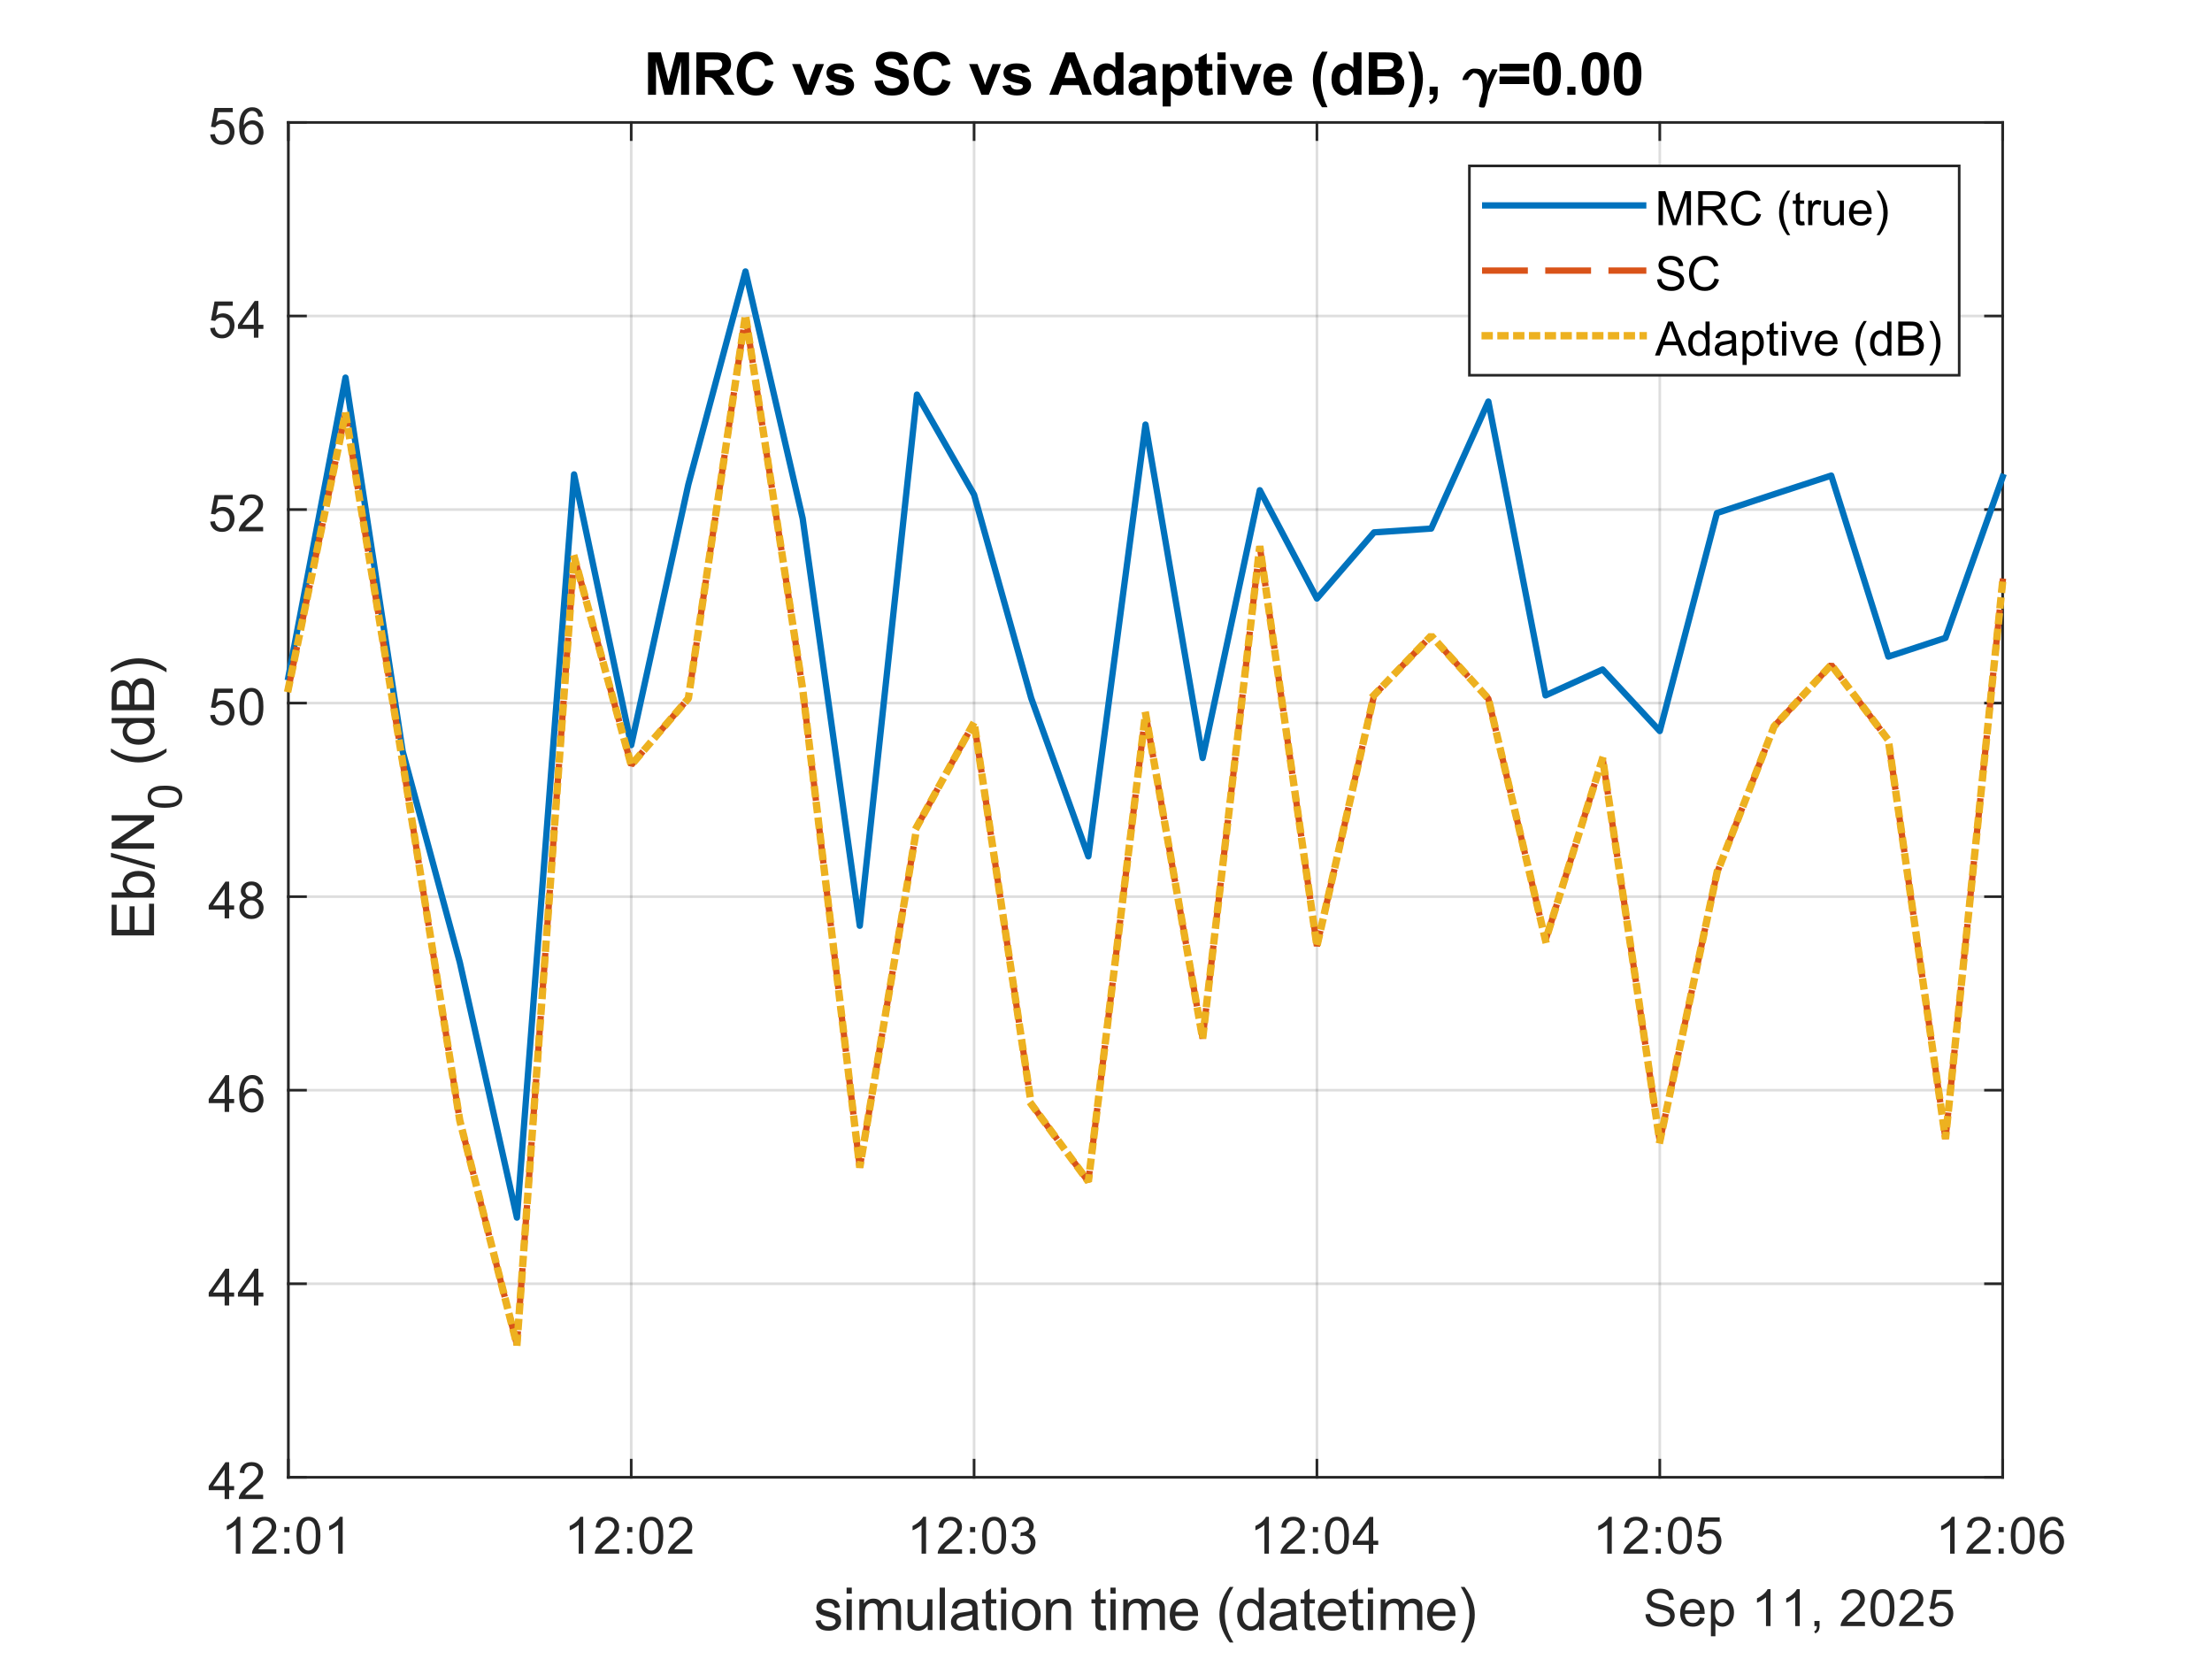 <?xml version="1.0"?>
<!DOCTYPE svg PUBLIC '-//W3C//DTD SVG 1.0//EN'
          'http://www.w3.org/TR/2001/REC-SVG-20010904/DTD/svg10.dtd'>
<svg xmlns:xlink="http://www.w3.org/1999/xlink" style="fill-opacity:1; color-rendering:auto; color-interpolation:auto; text-rendering:auto; stroke:black; stroke-linecap:square; stroke-miterlimit:10; shape-rendering:auto; stroke-opacity:1; fill:black; stroke-dasharray:none; font-weight:normal; stroke-width:1; font-family:'Dialog'; font-style:normal; stroke-linejoin:miter; font-size:12px; stroke-dashoffset:0; image-rendering:auto;" width="560" height="420" xmlns="http://www.w3.org/2000/svg"
><rect width="100%" height="100%" fill="#333333" stroke="none"/><!--Generated by the Batik Graphics2D SVG Generator--><defs id="genericDefs"
  /><g
  ><defs id="defs1"
    ><clipPath clipPathUnits="userSpaceOnUse" id="clipPath1"
      ><path d="M0 0 L560 0 L560 420 L0 420 L0 0 Z"
      /></clipPath
    ></defs
    ><g style="fill:white; stroke:white;"
    ><rect x="0" y="0" width="560" style="clip-path:url(#clipPath1); stroke:none;" height="420"
    /></g
    ><g style="fill:white; text-rendering:optimizeSpeed; color-rendering:optimizeSpeed; image-rendering:optimizeSpeed; shape-rendering:crispEdges; stroke:white; color-interpolation:sRGB;"
    ><rect x="0" width="560" height="420" y="0" style="stroke:none;"
      /><path style="stroke:none;" d="M73 374 L507 374 L507 31 L73 31 Z"
    /></g
    ><g style="stroke-linecap:butt; fill-opacity:0.149; fill:rgb(38,38,38); text-rendering:geometricPrecision; image-rendering:optimizeQuality; color-rendering:optimizeQuality; stroke-linejoin:round; stroke:rgb(38,38,38); color-interpolation:linearRGB; stroke-width:0.667; stroke-opacity:0.149;"
    ><line y2="31" style="fill:none;" x1="73.001" x2="73.001" y1="374"
      /><line y2="31" style="fill:none;" x1="159.802" x2="159.802" y1="374"
      /><line y2="31" style="fill:none;" x1="246.603" x2="246.603" y1="374"
      /><line y2="31" style="fill:none;" x1="333.397" x2="333.397" y1="374"
      /><line y2="31" style="fill:none;" x1="420.198" x2="420.198" y1="374"
      /><line y2="31" style="fill:none;" x1="507" x2="507" y1="374"
      /><line y2="374" style="fill:none;" x1="507" x2="73.001" y1="374"
      /><line y2="325" style="fill:none;" x1="507" x2="73.001" y1="325"
      /><line y2="276" style="fill:none;" x1="507" x2="73.001" y1="276"
      /><line y2="227" style="fill:none;" x1="507" x2="73.001" y1="227"
      /><line y2="178" style="fill:none;" x1="507" x2="73.001" y1="178"
      /><line y2="129" style="fill:none;" x1="507" x2="73.001" y1="129"
      /><line y2="80" style="fill:none;" x1="507" x2="73.001" y1="80"
      /><line y2="31" style="fill:none;" x1="507" x2="73.001" y1="31"
      /><line x1="73.001" x2="507" y1="374" style="stroke-linecap:square; fill-opacity:1; fill:none; stroke-opacity:1;" y2="374"
      /><line x1="73.001" x2="507" y1="31" style="stroke-linecap:square; fill-opacity:1; fill:none; stroke-opacity:1;" y2="31"
      /><line x1="73.001" x2="73.001" y1="374" style="stroke-linecap:square; fill-opacity:1; fill:none; stroke-opacity:1;" y2="369.66"
      /><line x1="159.802" x2="159.802" y1="374" style="stroke-linecap:square; fill-opacity:1; fill:none; stroke-opacity:1;" y2="369.66"
      /><line x1="246.603" x2="246.603" y1="374" style="stroke-linecap:square; fill-opacity:1; fill:none; stroke-opacity:1;" y2="369.66"
      /><line x1="333.397" x2="333.397" y1="374" style="stroke-linecap:square; fill-opacity:1; fill:none; stroke-opacity:1;" y2="369.66"
      /><line x1="420.198" x2="420.198" y1="374" style="stroke-linecap:square; fill-opacity:1; fill:none; stroke-opacity:1;" y2="369.66"
      /><line x1="507" x2="507" y1="374" style="stroke-linecap:square; fill-opacity:1; fill:none; stroke-opacity:1;" y2="369.66"
      /><line x1="73.001" x2="73.001" y1="31" style="stroke-linecap:square; fill-opacity:1; fill:none; stroke-opacity:1;" y2="35.34"
      /><line x1="159.802" x2="159.802" y1="31" style="stroke-linecap:square; fill-opacity:1; fill:none; stroke-opacity:1;" y2="35.34"
      /><line x1="246.603" x2="246.603" y1="31" style="stroke-linecap:square; fill-opacity:1; fill:none; stroke-opacity:1;" y2="35.34"
      /><line x1="333.397" x2="333.397" y1="31" style="stroke-linecap:square; fill-opacity:1; fill:none; stroke-opacity:1;" y2="35.34"
      /><line x1="420.198" x2="420.198" y1="31" style="stroke-linecap:square; fill-opacity:1; fill:none; stroke-opacity:1;" y2="35.34"
      /><line x1="507" x2="507" y1="31" style="stroke-linecap:square; fill-opacity:1; fill:none; stroke-opacity:1;" y2="35.34"
    /></g
    ><g transform="translate(73.001,379.333)" style="font-size:13.333px; fill:rgb(38,38,38); text-rendering:geometricPrecision; color-rendering:optimizeQuality; image-rendering:optimizeQuality; stroke:rgb(38,38,38); color-interpolation:linearRGB;"
    ><path style="stroke:none;" d="M-12.156 14 L-13.297 14 L-13.297 6.719 Q-13.719 7.109 -14.383 7.508 Q-15.047 7.906 -15.578 8.094 L-15.578 6.984 Q-14.625 6.547 -13.906 5.906 Q-13.188 5.266 -12.891 4.656 L-12.156 4.656 L-12.156 14 ZM-3.049 12.906 L-3.049 14 L-9.206 14 Q-9.221 13.594 -9.065 13.203 Q-8.831 12.578 -8.315 11.969 Q-7.799 11.359 -6.815 10.562 Q-5.299 9.312 -4.768 8.586 Q-4.237 7.859 -4.237 7.219 Q-4.237 6.531 -4.721 6.07 Q-5.206 5.609 -5.987 5.609 Q-6.815 5.609 -7.307 6.102 Q-7.799 6.594 -7.815 7.469 L-8.987 7.344 Q-8.862 6.031 -8.081 5.344 Q-7.299 4.656 -5.971 4.656 Q-4.628 4.656 -3.846 5.398 Q-3.065 6.141 -3.065 7.234 Q-3.065 7.797 -3.292 8.336 Q-3.518 8.875 -4.049 9.477 Q-4.581 10.078 -5.815 11.109 Q-6.846 11.969 -7.135 12.281 Q-7.424 12.594 -7.612 12.906 L-3.049 12.906 ZM-1.021 8.562 L-1.021 7.266 L0.276 7.266 L0.276 8.562 L-1.021 8.562 ZM-1.021 14 L-1.021 12.703 L0.276 12.703 L0.276 14 L-1.021 14 ZM2.053 9.406 Q2.053 7.766 2.389 6.758 Q2.725 5.75 3.397 5.203 Q4.069 4.656 5.084 4.656 Q5.834 4.656 6.397 4.961 Q6.959 5.266 7.327 5.828 Q7.694 6.391 7.905 7.211 Q8.116 8.031 8.116 9.406 Q8.116 11.047 7.78 12.055 Q7.444 13.062 6.772 13.609 Q6.1 14.156 5.084 14.156 Q3.741 14.156 2.959 13.188 Q2.053 12.031 2.053 9.406 ZM3.225 9.406 Q3.225 11.703 3.756 12.461 Q4.287 13.219 5.084 13.219 Q5.866 13.219 6.405 12.461 Q6.944 11.703 6.944 9.406 Q6.944 7.109 6.405 6.359 Q5.866 5.609 5.069 5.609 Q4.287 5.609 3.803 6.266 Q3.225 7.125 3.225 9.406 ZM13.754 14 L12.613 14 L12.613 6.719 Q12.191 7.109 11.527 7.508 Q10.863 7.906 10.332 8.094 L10.332 6.984 Q11.285 6.547 12.004 5.906 Q12.723 5.266 13.019 4.656 L13.754 4.656 L13.754 14 Z"
    /></g
    ><g transform="translate(159.802,379.333)" style="font-size:13.333px; fill:rgb(38,38,38); text-rendering:geometricPrecision; color-rendering:optimizeQuality; image-rendering:optimizeQuality; stroke:rgb(38,38,38); color-interpolation:linearRGB;"
    ><path style="stroke:none;" d="M-12.156 14 L-13.297 14 L-13.297 6.719 Q-13.719 7.109 -14.383 7.508 Q-15.047 7.906 -15.578 8.094 L-15.578 6.984 Q-14.625 6.547 -13.906 5.906 Q-13.188 5.266 -12.891 4.656 L-12.156 4.656 L-12.156 14 ZM-3.049 12.906 L-3.049 14 L-9.206 14 Q-9.221 13.594 -9.065 13.203 Q-8.831 12.578 -8.315 11.969 Q-7.799 11.359 -6.815 10.562 Q-5.299 9.312 -4.768 8.586 Q-4.237 7.859 -4.237 7.219 Q-4.237 6.531 -4.721 6.07 Q-5.206 5.609 -5.987 5.609 Q-6.815 5.609 -7.307 6.102 Q-7.799 6.594 -7.815 7.469 L-8.987 7.344 Q-8.862 6.031 -8.081 5.344 Q-7.299 4.656 -5.971 4.656 Q-4.628 4.656 -3.846 5.398 Q-3.065 6.141 -3.065 7.234 Q-3.065 7.797 -3.292 8.336 Q-3.518 8.875 -4.049 9.477 Q-4.581 10.078 -5.815 11.109 Q-6.846 11.969 -7.135 12.281 Q-7.424 12.594 -7.612 12.906 L-3.049 12.906 ZM-1.021 8.562 L-1.021 7.266 L0.276 7.266 L0.276 8.562 L-1.021 8.562 ZM-1.021 14 L-1.021 12.703 L0.276 12.703 L0.276 14 L-1.021 14 ZM2.053 9.406 Q2.053 7.766 2.389 6.758 Q2.725 5.75 3.397 5.203 Q4.069 4.656 5.084 4.656 Q5.834 4.656 6.397 4.961 Q6.959 5.266 7.327 5.828 Q7.694 6.391 7.905 7.211 Q8.116 8.031 8.116 9.406 Q8.116 11.047 7.78 12.055 Q7.444 13.062 6.772 13.609 Q6.1 14.156 5.084 14.156 Q3.741 14.156 2.959 13.188 Q2.053 12.031 2.053 9.406 ZM3.225 9.406 Q3.225 11.703 3.756 12.461 Q4.287 13.219 5.084 13.219 Q5.866 13.219 6.405 12.461 Q6.944 11.703 6.944 9.406 Q6.944 7.109 6.405 6.359 Q5.866 5.609 5.069 5.609 Q4.287 5.609 3.803 6.266 Q3.225 7.125 3.225 9.406 ZM15.457 12.906 L15.457 14 L9.301 14 Q9.285 13.594 9.441 13.203 Q9.676 12.578 10.191 11.969 Q10.707 11.359 11.691 10.562 Q13.207 9.312 13.738 8.586 Q14.269 7.859 14.269 7.219 Q14.269 6.531 13.785 6.07 Q13.301 5.609 12.519 5.609 Q11.691 5.609 11.199 6.102 Q10.707 6.594 10.691 7.469 L9.519 7.344 Q9.644 6.031 10.426 5.344 Q11.207 4.656 12.535 4.656 Q13.879 4.656 14.66 5.398 Q15.441 6.141 15.441 7.234 Q15.441 7.797 15.215 8.336 Q14.988 8.875 14.457 9.477 Q13.926 10.078 12.691 11.109 Q11.66 11.969 11.371 12.281 Q11.082 12.594 10.894 12.906 L15.457 12.906 Z"
    /></g
    ><g transform="translate(246.603,379.333)" style="font-size:13.333px; fill:rgb(38,38,38); text-rendering:geometricPrecision; color-rendering:optimizeQuality; image-rendering:optimizeQuality; stroke:rgb(38,38,38); color-interpolation:linearRGB;"
    ><path style="stroke:none;" d="M-12.156 14 L-13.297 14 L-13.297 6.719 Q-13.719 7.109 -14.383 7.508 Q-15.047 7.906 -15.578 8.094 L-15.578 6.984 Q-14.625 6.547 -13.906 5.906 Q-13.188 5.266 -12.891 4.656 L-12.156 4.656 L-12.156 14 ZM-3.049 12.906 L-3.049 14 L-9.206 14 Q-9.221 13.594 -9.065 13.203 Q-8.831 12.578 -8.315 11.969 Q-7.799 11.359 -6.815 10.562 Q-5.299 9.312 -4.768 8.586 Q-4.237 7.859 -4.237 7.219 Q-4.237 6.531 -4.721 6.07 Q-5.206 5.609 -5.987 5.609 Q-6.815 5.609 -7.307 6.102 Q-7.799 6.594 -7.815 7.469 L-8.987 7.344 Q-8.862 6.031 -8.081 5.344 Q-7.299 4.656 -5.971 4.656 Q-4.628 4.656 -3.846 5.398 Q-3.065 6.141 -3.065 7.234 Q-3.065 7.797 -3.292 8.336 Q-3.518 8.875 -4.049 9.477 Q-4.581 10.078 -5.815 11.109 Q-6.846 11.969 -7.135 12.281 Q-7.424 12.594 -7.612 12.906 L-3.049 12.906 ZM-1.021 8.562 L-1.021 7.266 L0.276 7.266 L0.276 8.562 L-1.021 8.562 ZM-1.021 14 L-1.021 12.703 L0.276 12.703 L0.276 14 L-1.021 14 ZM2.053 9.406 Q2.053 7.766 2.389 6.758 Q2.725 5.75 3.397 5.203 Q4.069 4.656 5.084 4.656 Q5.834 4.656 6.397 4.961 Q6.959 5.266 7.327 5.828 Q7.694 6.391 7.905 7.211 Q8.116 8.031 8.116 9.406 Q8.116 11.047 7.78 12.055 Q7.444 13.062 6.772 13.609 Q6.1 14.156 5.084 14.156 Q3.741 14.156 2.959 13.188 Q2.053 12.031 2.053 9.406 ZM3.225 9.406 Q3.225 11.703 3.756 12.461 Q4.287 13.219 5.084 13.219 Q5.866 13.219 6.405 12.461 Q6.944 11.703 6.944 9.406 Q6.944 7.109 6.405 6.359 Q5.866 5.609 5.069 5.609 Q4.287 5.609 3.803 6.266 Q3.225 7.125 3.225 9.406 ZM9.457 11.547 L10.598 11.391 Q10.801 12.359 11.269 12.789 Q11.738 13.219 12.426 13.219 Q13.223 13.219 13.777 12.664 Q14.332 12.109 14.332 11.281 Q14.332 10.484 13.824 9.977 Q13.316 9.469 12.519 9.469 Q12.191 9.469 11.707 9.594 L11.832 8.594 Q11.957 8.609 12.019 8.609 Q12.754 8.609 13.34 8.227 Q13.926 7.844 13.926 7.047 Q13.926 6.422 13.496 6.008 Q13.066 5.594 12.394 5.594 Q11.723 5.594 11.285 6.016 Q10.848 6.438 10.707 7.266 L9.566 7.062 Q9.785 5.922 10.527 5.289 Q11.269 4.656 12.363 4.656 Q13.129 4.656 13.769 4.984 Q14.41 5.312 14.754 5.875 Q15.098 6.438 15.098 7.078 Q15.098 7.672 14.769 8.172 Q14.441 8.672 13.816 8.953 Q14.629 9.156 15.09 9.75 Q15.551 10.344 15.551 11.25 Q15.551 12.469 14.66 13.32 Q13.769 14.172 12.41 14.172 Q11.191 14.172 10.379 13.438 Q9.566 12.703 9.457 11.547 Z"
    /></g
    ><g transform="translate(333.397,379.333)" style="font-size:13.333px; fill:rgb(38,38,38); text-rendering:geometricPrecision; color-rendering:optimizeQuality; image-rendering:optimizeQuality; stroke:rgb(38,38,38); color-interpolation:linearRGB;"
    ><path style="stroke:none;" d="M-12.156 14 L-13.297 14 L-13.297 6.719 Q-13.719 7.109 -14.383 7.508 Q-15.047 7.906 -15.578 8.094 L-15.578 6.984 Q-14.625 6.547 -13.906 5.906 Q-13.188 5.266 -12.891 4.656 L-12.156 4.656 L-12.156 14 ZM-3.049 12.906 L-3.049 14 L-9.206 14 Q-9.221 13.594 -9.065 13.203 Q-8.831 12.578 -8.315 11.969 Q-7.799 11.359 -6.815 10.562 Q-5.299 9.312 -4.768 8.586 Q-4.237 7.859 -4.237 7.219 Q-4.237 6.531 -4.721 6.07 Q-5.206 5.609 -5.987 5.609 Q-6.815 5.609 -7.307 6.102 Q-7.799 6.594 -7.815 7.469 L-8.987 7.344 Q-8.862 6.031 -8.081 5.344 Q-7.299 4.656 -5.971 4.656 Q-4.628 4.656 -3.846 5.398 Q-3.065 6.141 -3.065 7.234 Q-3.065 7.797 -3.292 8.336 Q-3.518 8.875 -4.049 9.477 Q-4.581 10.078 -5.815 11.109 Q-6.846 11.969 -7.135 12.281 Q-7.424 12.594 -7.612 12.906 L-3.049 12.906 ZM-1.021 8.562 L-1.021 7.266 L0.276 7.266 L0.276 8.562 L-1.021 8.562 ZM-1.021 14 L-1.021 12.703 L0.276 12.703 L0.276 14 L-1.021 14 ZM2.053 9.406 Q2.053 7.766 2.389 6.758 Q2.725 5.75 3.397 5.203 Q4.069 4.656 5.084 4.656 Q5.834 4.656 6.397 4.961 Q6.959 5.266 7.327 5.828 Q7.694 6.391 7.905 7.211 Q8.116 8.031 8.116 9.406 Q8.116 11.047 7.78 12.055 Q7.444 13.062 6.772 13.609 Q6.1 14.156 5.084 14.156 Q3.741 14.156 2.959 13.188 Q2.053 12.031 2.053 9.406 ZM3.225 9.406 Q3.225 11.703 3.756 12.461 Q4.287 13.219 5.084 13.219 Q5.866 13.219 6.405 12.461 Q6.944 11.703 6.944 9.406 Q6.944 7.109 6.405 6.359 Q5.866 5.609 5.069 5.609 Q4.287 5.609 3.803 6.266 Q3.225 7.125 3.225 9.406 ZM13.113 14 L13.113 11.766 L9.082 11.766 L9.082 10.719 L13.316 4.688 L14.254 4.688 L14.254 10.719 L15.519 10.719 L15.519 11.766 L14.254 11.766 L14.254 14 L13.113 14 ZM13.113 10.719 L13.113 6.531 L10.191 10.719 L13.113 10.719 Z"
    /></g
    ><g transform="translate(420.198,379.333)" style="font-size:13.333px; fill:rgb(38,38,38); text-rendering:geometricPrecision; color-rendering:optimizeQuality; image-rendering:optimizeQuality; stroke:rgb(38,38,38); color-interpolation:linearRGB;"
    ><path style="stroke:none;" d="M-12.156 14 L-13.297 14 L-13.297 6.719 Q-13.719 7.109 -14.383 7.508 Q-15.047 7.906 -15.578 8.094 L-15.578 6.984 Q-14.625 6.547 -13.906 5.906 Q-13.188 5.266 -12.891 4.656 L-12.156 4.656 L-12.156 14 ZM-3.049 12.906 L-3.049 14 L-9.206 14 Q-9.221 13.594 -9.065 13.203 Q-8.831 12.578 -8.315 11.969 Q-7.799 11.359 -6.815 10.562 Q-5.299 9.312 -4.768 8.586 Q-4.237 7.859 -4.237 7.219 Q-4.237 6.531 -4.721 6.07 Q-5.206 5.609 -5.987 5.609 Q-6.815 5.609 -7.307 6.102 Q-7.799 6.594 -7.815 7.469 L-8.987 7.344 Q-8.862 6.031 -8.081 5.344 Q-7.299 4.656 -5.971 4.656 Q-4.628 4.656 -3.846 5.398 Q-3.065 6.141 -3.065 7.234 Q-3.065 7.797 -3.292 8.336 Q-3.518 8.875 -4.049 9.477 Q-4.581 10.078 -5.815 11.109 Q-6.846 11.969 -7.135 12.281 Q-7.424 12.594 -7.612 12.906 L-3.049 12.906 ZM-1.021 8.562 L-1.021 7.266 L0.276 7.266 L0.276 8.562 L-1.021 8.562 ZM-1.021 14 L-1.021 12.703 L0.276 12.703 L0.276 14 L-1.021 14 ZM2.053 9.406 Q2.053 7.766 2.389 6.758 Q2.725 5.75 3.397 5.203 Q4.069 4.656 5.084 4.656 Q5.834 4.656 6.397 4.961 Q6.959 5.266 7.327 5.828 Q7.694 6.391 7.905 7.211 Q8.116 8.031 8.116 9.406 Q8.116 11.047 7.78 12.055 Q7.444 13.062 6.772 13.609 Q6.1 14.156 5.084 14.156 Q3.741 14.156 2.959 13.188 Q2.053 12.031 2.053 9.406 ZM3.225 9.406 Q3.225 11.703 3.756 12.461 Q4.287 13.219 5.084 13.219 Q5.866 13.219 6.405 12.461 Q6.944 11.703 6.944 9.406 Q6.944 7.109 6.405 6.359 Q5.866 5.609 5.069 5.609 Q4.287 5.609 3.803 6.266 Q3.225 7.125 3.225 9.406 ZM9.457 11.562 L10.644 11.453 Q10.785 12.344 11.269 12.781 Q11.754 13.219 12.441 13.219 Q13.269 13.219 13.84 12.594 Q14.41 11.969 14.41 10.953 Q14.41 9.969 13.863 9.406 Q13.316 8.844 12.426 8.844 Q11.863 8.844 11.418 9.094 Q10.973 9.344 10.723 9.734 L9.66 9.594 L10.551 4.828 L15.176 4.828 L15.176 5.906 L11.473 5.906 L10.973 8.406 Q11.801 7.828 12.723 7.828 Q13.941 7.828 14.777 8.672 Q15.613 9.516 15.613 10.844 Q15.613 12.109 14.879 13.031 Q13.988 14.156 12.441 14.156 Q11.176 14.156 10.371 13.445 Q9.566 12.734 9.457 11.562 Z"
    /></g
    ><g transform="translate(507,379.333)" style="font-size:13.333px; fill:rgb(38,38,38); text-rendering:geometricPrecision; color-rendering:optimizeQuality; image-rendering:optimizeQuality; stroke:rgb(38,38,38); color-interpolation:linearRGB;"
    ><path style="stroke:none;" d="M-12.156 14 L-13.297 14 L-13.297 6.719 Q-13.719 7.109 -14.383 7.508 Q-15.047 7.906 -15.578 8.094 L-15.578 6.984 Q-14.625 6.547 -13.906 5.906 Q-13.188 5.266 -12.891 4.656 L-12.156 4.656 L-12.156 14 ZM-3.049 12.906 L-3.049 14 L-9.206 14 Q-9.221 13.594 -9.065 13.203 Q-8.831 12.578 -8.315 11.969 Q-7.799 11.359 -6.815 10.562 Q-5.299 9.312 -4.768 8.586 Q-4.237 7.859 -4.237 7.219 Q-4.237 6.531 -4.721 6.07 Q-5.206 5.609 -5.987 5.609 Q-6.815 5.609 -7.307 6.102 Q-7.799 6.594 -7.815 7.469 L-8.987 7.344 Q-8.862 6.031 -8.081 5.344 Q-7.299 4.656 -5.971 4.656 Q-4.628 4.656 -3.846 5.398 Q-3.065 6.141 -3.065 7.234 Q-3.065 7.797 -3.292 8.336 Q-3.518 8.875 -4.049 9.477 Q-4.581 10.078 -5.815 11.109 Q-6.846 11.969 -7.135 12.281 Q-7.424 12.594 -7.612 12.906 L-3.049 12.906 ZM-1.021 8.562 L-1.021 7.266 L0.276 7.266 L0.276 8.562 L-1.021 8.562 ZM-1.021 14 L-1.021 12.703 L0.276 12.703 L0.276 14 L-1.021 14 ZM2.053 9.406 Q2.053 7.766 2.389 6.758 Q2.725 5.75 3.397 5.203 Q4.069 4.656 5.084 4.656 Q5.834 4.656 6.397 4.961 Q6.959 5.266 7.327 5.828 Q7.694 6.391 7.905 7.211 Q8.116 8.031 8.116 9.406 Q8.116 11.047 7.78 12.055 Q7.444 13.062 6.772 13.609 Q6.1 14.156 5.084 14.156 Q3.741 14.156 2.959 13.188 Q2.053 12.031 2.053 9.406 ZM3.225 9.406 Q3.225 11.703 3.756 12.461 Q4.287 13.219 5.084 13.219 Q5.866 13.219 6.405 12.461 Q6.944 11.703 6.944 9.406 Q6.944 7.109 6.405 6.359 Q5.866 5.609 5.069 5.609 Q4.287 5.609 3.803 6.266 Q3.225 7.125 3.225 9.406 ZM15.379 6.969 L14.238 7.062 Q14.098 6.391 13.816 6.078 Q13.348 5.594 12.676 5.594 Q12.129 5.594 11.707 5.906 Q11.176 6.297 10.863 7.047 Q10.551 7.797 10.535 9.203 Q10.941 8.578 11.543 8.273 Q12.144 7.969 12.801 7.969 Q13.941 7.969 14.746 8.805 Q15.551 9.641 15.551 10.984 Q15.551 11.859 15.168 12.609 Q14.785 13.359 14.129 13.758 Q13.473 14.156 12.629 14.156 Q11.207 14.156 10.301 13.109 Q9.394 12.062 9.394 9.641 Q9.394 6.953 10.394 5.719 Q11.269 4.656 12.738 4.656 Q13.832 4.656 14.535 5.273 Q15.238 5.891 15.379 6.969 ZM10.707 10.984 Q10.707 11.578 10.957 12.117 Q11.207 12.656 11.66 12.938 Q12.113 13.219 12.613 13.219 Q13.332 13.219 13.855 12.633 Q14.379 12.047 14.379 11.047 Q14.379 10.078 13.863 9.523 Q13.348 8.969 12.566 8.969 Q11.785 8.969 11.246 9.523 Q10.707 10.078 10.707 10.984 Z"
    /></g
    ><g transform="translate(290,397.667)" style="font-size:14.667px; fill:rgb(38,38,38); text-rendering:geometricPrecision; color-rendering:optimizeQuality; image-rendering:optimizeQuality; stroke:rgb(38,38,38); color-interpolation:linearRGB;"
    ><path style="stroke:none;" d="M-83.531 12.672 L-82.234 12.469 Q-82.125 13.25 -81.625 13.672 Q-81.125 14.094 -80.219 14.094 Q-79.312 14.094 -78.875 13.727 Q-78.438 13.359 -78.438 12.859 Q-78.438 12.406 -78.828 12.156 Q-79.094 11.969 -80.172 11.703 Q-81.625 11.344 -82.18 11.07 Q-82.734 10.797 -83.023 10.328 Q-83.312 9.859 -83.312 9.281 Q-83.312 8.766 -83.078 8.32 Q-82.844 7.875 -82.438 7.594 Q-82.125 7.359 -81.594 7.203 Q-81.062 7.047 -80.453 7.047 Q-79.547 7.047 -78.852 7.312 Q-78.156 7.578 -77.828 8.023 Q-77.5 8.469 -77.375 9.234 L-78.656 9.406 Q-78.75 8.797 -79.172 8.461 Q-79.594 8.125 -80.359 8.125 Q-81.266 8.125 -81.656 8.43 Q-82.047 8.734 -82.047 9.141 Q-82.047 9.391 -81.891 9.594 Q-81.719 9.812 -81.375 9.953 Q-81.188 10.016 -80.219 10.281 Q-78.812 10.656 -78.258 10.891 Q-77.703 11.125 -77.391 11.586 Q-77.078 12.047 -77.078 12.719 Q-77.078 13.375 -77.461 13.953 Q-77.844 14.531 -78.57 14.852 Q-79.297 15.172 -80.219 15.172 Q-81.734 15.172 -82.523 14.547 Q-83.312 13.922 -83.531 12.672 ZM-75.672 5.781 L-75.672 4.266 L-74.359 4.266 L-74.359 5.781 L-75.672 5.781 ZM-75.672 15 L-75.672 7.219 L-74.359 7.219 L-74.359 15 L-75.672 15 ZM-72.431 15 L-72.431 7.219 L-71.244 7.219 L-71.244 8.312 Q-70.885 7.734 -70.275 7.391 Q-69.666 7.047 -68.885 7.047 Q-68.025 7.047 -67.47 7.406 Q-66.916 7.766 -66.697 8.406 Q-65.775 7.047 -64.291 7.047 Q-63.135 7.047 -62.51 7.688 Q-61.885 8.328 -61.885 9.656 L-61.885 15 L-63.197 15 L-63.197 10.094 Q-63.197 9.312 -63.322 8.961 Q-63.447 8.609 -63.791 8.398 Q-64.135 8.188 -64.588 8.188 Q-65.4 8.188 -65.947 8.734 Q-66.494 9.281 -66.494 10.484 L-66.494 15 L-67.806 15 L-67.806 9.953 Q-67.806 9.062 -68.127 8.625 Q-68.447 8.188 -69.181 8.188 Q-69.744 8.188 -70.213 8.484 Q-70.681 8.781 -70.892 9.344 Q-71.103 9.906 -71.103 10.969 L-71.103 15 L-72.431 15 ZM-55.113 15 L-55.113 13.859 Q-56.035 15.172 -57.582 15.172 Q-58.27 15.172 -58.871 14.906 Q-59.473 14.641 -59.762 14.242 Q-60.051 13.844 -60.16 13.266 Q-60.254 12.891 -60.254 12.047 L-60.254 7.219 L-58.926 7.219 L-58.926 11.531 Q-58.926 12.562 -58.848 12.922 Q-58.723 13.453 -58.324 13.75 Q-57.926 14.047 -57.332 14.047 Q-56.738 14.047 -56.215 13.742 Q-55.691 13.438 -55.473 12.914 Q-55.254 12.391 -55.254 11.391 L-55.254 7.219 L-53.941 7.219 L-53.941 15 L-55.113 15 ZM-52.103 15 L-52.103 4.266 L-50.775 4.266 L-50.775 15 L-52.103 15 ZM-43.737 14.047 Q-44.472 14.656 -45.143 14.914 Q-45.815 15.172 -46.597 15.172 Q-47.878 15.172 -48.565 14.547 Q-49.253 13.922 -49.253 12.953 Q-49.253 12.375 -48.995 11.906 Q-48.737 11.438 -48.315 11.148 Q-47.893 10.859 -47.362 10.719 Q-46.987 10.609 -46.19 10.516 Q-44.597 10.328 -43.847 10.062 Q-43.831 9.797 -43.831 9.719 Q-43.831 8.906 -44.206 8.578 Q-44.722 8.141 -45.706 8.141 Q-46.643 8.141 -47.089 8.461 Q-47.534 8.781 -47.737 9.609 L-49.034 9.438 Q-48.862 8.609 -48.456 8.102 Q-48.05 7.594 -47.284 7.32 Q-46.518 7.047 -45.518 7.047 Q-44.518 7.047 -43.901 7.281 Q-43.284 7.516 -42.987 7.867 Q-42.69 8.219 -42.581 8.766 Q-42.518 9.109 -42.518 9.984 L-42.518 11.734 Q-42.518 13.578 -42.432 14.062 Q-42.347 14.547 -42.097 15 L-43.472 15 Q-43.675 14.594 -43.737 14.047 ZM-43.847 11.094 Q-44.565 11.391 -46.003 11.594 Q-46.815 11.719 -47.151 11.859 Q-47.487 12 -47.667 12.281 Q-47.847 12.562 -47.847 12.906 Q-47.847 13.438 -47.448 13.789 Q-47.05 14.141 -46.284 14.141 Q-45.518 14.141 -44.925 13.805 Q-44.331 13.469 -44.05 12.891 Q-43.847 12.453 -43.847 11.578 L-43.847 11.094 ZM-37.774 13.828 L-37.586 14.984 Q-38.149 15.109 -38.586 15.109 Q-39.305 15.109 -39.703 14.875 Q-40.102 14.641 -40.258 14.273 Q-40.414 13.906 -40.414 12.719 L-40.414 8.25 L-41.383 8.25 L-41.383 7.219 L-40.414 7.219 L-40.414 5.297 L-39.102 4.5 L-39.102 7.219 L-37.774 7.219 L-37.774 8.25 L-39.102 8.25 L-39.102 12.797 Q-39.102 13.359 -39.031 13.523 Q-38.961 13.688 -38.805 13.781 Q-38.649 13.875 -38.367 13.875 Q-38.133 13.875 -37.774 13.828 ZM-36.577 5.781 L-36.577 4.266 L-35.264 4.266 L-35.264 5.781 L-36.577 5.781 ZM-36.577 15 L-36.577 7.219 L-35.264 7.219 L-35.264 15 L-36.577 15 ZM-33.821 11.109 Q-33.821 8.953 -32.617 7.906 Q-31.617 7.047 -30.18 7.047 Q-28.57 7.047 -27.555 8.094 Q-26.539 9.141 -26.539 11 Q-26.539 12.5 -26.985 13.359 Q-27.43 14.219 -28.297 14.695 Q-29.164 15.172 -30.18 15.172 Q-31.805 15.172 -32.813 14.125 Q-33.821 13.078 -33.821 11.109 ZM-32.461 11.109 Q-32.461 12.609 -31.813 13.352 Q-31.164 14.094 -30.18 14.094 Q-29.195 14.094 -28.539 13.344 Q-27.883 12.594 -27.883 11.062 Q-27.883 9.625 -28.539 8.883 Q-29.195 8.141 -30.18 8.141 Q-31.164 8.141 -31.813 8.875 Q-32.461 9.609 -32.461 11.109 ZM-25.185 15 L-25.185 7.219 L-23.997 7.219 L-23.997 8.328 Q-23.138 7.047 -21.513 7.047 Q-20.81 7.047 -20.224 7.297 Q-19.638 7.547 -19.341 7.961 Q-19.044 8.375 -18.935 8.938 Q-18.857 9.297 -18.857 10.219 L-18.857 15 L-20.185 15 L-20.185 10.266 Q-20.185 9.469 -20.333 9.07 Q-20.482 8.672 -20.872 8.43 Q-21.263 8.188 -21.794 8.188 Q-22.638 8.188 -23.247 8.719 Q-23.857 9.25 -23.857 10.75 L-23.857 15 L-25.185 15 ZM-10.071 13.828 L-9.884 14.984 Q-10.446 15.109 -10.884 15.109 Q-11.602 15.109 -12.001 14.875 Q-12.399 14.641 -12.556 14.273 Q-12.712 13.906 -12.712 12.719 L-12.712 8.25 L-13.681 8.25 L-13.681 7.219 L-12.712 7.219 L-12.712 5.297 L-11.399 4.5 L-11.399 7.219 L-10.071 7.219 L-10.071 8.25 L-11.399 8.25 L-11.399 12.797 Q-11.399 13.359 -11.329 13.523 Q-11.259 13.688 -11.102 13.781 Q-10.946 13.875 -10.665 13.875 Q-10.431 13.875 -10.071 13.828 ZM-8.874 5.781 L-8.874 4.266 L-7.562 4.266 L-7.562 5.781 L-8.874 5.781 ZM-8.874 15 L-8.874 7.219 L-7.562 7.219 L-7.562 15 L-8.874 15 ZM-5.634 15 L-5.634 7.219 L-4.446 7.219 L-4.446 8.312 Q-4.087 7.734 -3.478 7.391 Q-2.868 7.047 -2.087 7.047 Q-1.228 7.047 -0.673 7.406 Q-0.118 7.766 0.101 8.406 Q1.022 7.047 2.507 7.047 Q3.663 7.047 4.288 7.688 Q4.913 8.328 4.913 9.656 L4.913 15 L3.601 15 L3.601 10.094 Q3.601 9.312 3.476 8.961 Q3.351 8.609 3.007 8.398 Q2.663 8.188 2.21 8.188 Q1.397 8.188 0.851 8.734 Q0.304 9.281 0.304 10.484 L0.304 15 L-1.009 15 L-1.009 9.953 Q-1.009 9.062 -1.329 8.625 Q-1.649 8.188 -2.384 8.188 Q-2.946 8.188 -3.415 8.484 Q-3.884 8.781 -4.095 9.344 Q-4.306 9.906 -4.306 10.969 L-4.306 15 L-5.634 15 ZM11.903 12.5 L13.262 12.656 Q12.95 13.859 12.075 14.516 Q11.2 15.172 9.841 15.172 Q8.137 15.172 7.138 14.125 Q6.138 13.078 6.138 11.172 Q6.138 9.219 7.153 8.133 Q8.169 7.047 9.778 7.047 Q11.341 7.047 12.325 8.109 Q13.309 9.172 13.309 11.094 Q13.309 11.219 13.309 11.453 L7.497 11.453 Q7.575 12.734 8.223 13.414 Q8.872 14.094 9.856 14.094 Q10.575 14.094 11.091 13.711 Q11.606 13.328 11.903 12.5 ZM7.575 10.359 L11.919 10.359 Q11.825 9.375 11.419 8.891 Q10.794 8.125 9.794 8.125 Q8.872 8.125 8.255 8.734 Q7.638 9.344 7.575 10.359 ZM21.329 18.156 Q20.236 16.781 19.478 14.938 Q18.72 13.094 18.72 11.109 Q18.72 9.375 19.282 7.766 Q19.939 5.922 21.329 4.078 L22.267 4.078 Q21.376 5.609 21.095 6.25 Q20.642 7.266 20.392 8.359 Q20.079 9.734 20.079 11.125 Q20.079 14.641 22.267 18.156 L21.329 18.156 ZM28.726 15 L28.726 14.016 Q27.991 15.172 26.554 15.172 Q25.632 15.172 24.851 14.664 Q24.069 14.156 23.64 13.234 Q23.21 12.312 23.21 11.125 Q23.21 9.953 23.601 9.008 Q23.991 8.062 24.765 7.555 Q25.538 7.047 26.491 7.047 Q27.194 7.047 27.749 7.344 Q28.304 7.641 28.648 8.109 L28.648 4.266 L29.96 4.266 L29.96 15 L28.726 15 ZM24.569 11.125 Q24.569 12.609 25.194 13.352 Q25.819 14.094 26.679 14.094 Q27.538 14.094 28.148 13.383 Q28.757 12.672 28.757 11.234 Q28.757 9.625 28.14 8.883 Q27.523 8.141 26.616 8.141 Q25.741 8.141 25.155 8.859 Q24.569 9.578 24.569 11.125 ZM36.908 14.047 Q36.174 14.656 35.502 14.914 Q34.83 15.172 34.049 15.172 Q32.767 15.172 32.08 14.547 Q31.392 13.922 31.392 12.953 Q31.392 12.375 31.65 11.906 Q31.908 11.438 32.33 11.148 Q32.752 10.859 33.283 10.719 Q33.658 10.609 34.455 10.516 Q36.049 10.328 36.799 10.062 Q36.814 9.797 36.814 9.719 Q36.814 8.906 36.439 8.578 Q35.924 8.141 34.939 8.141 Q34.002 8.141 33.556 8.461 Q33.111 8.781 32.908 9.609 L31.611 9.438 Q31.783 8.609 32.189 8.102 Q32.596 7.594 33.361 7.32 Q34.127 7.047 35.127 7.047 Q36.127 7.047 36.744 7.281 Q37.361 7.516 37.658 7.867 Q37.955 8.219 38.064 8.766 Q38.127 9.109 38.127 9.984 L38.127 11.734 Q38.127 13.578 38.213 14.062 Q38.299 14.547 38.549 15 L37.174 15 Q36.971 14.594 36.908 14.047 ZM36.799 11.094 Q36.08 11.391 34.642 11.594 Q33.83 11.719 33.494 11.859 Q33.158 12 32.978 12.281 Q32.799 12.562 32.799 12.906 Q32.799 13.438 33.197 13.789 Q33.596 14.141 34.361 14.141 Q35.127 14.141 35.721 13.805 Q36.314 13.469 36.596 12.891 Q36.799 12.453 36.799 11.578 L36.799 11.094 ZM42.872 13.828 L43.059 14.984 Q42.497 15.109 42.059 15.109 Q41.34 15.109 40.942 14.875 Q40.543 14.641 40.387 14.273 Q40.231 13.906 40.231 12.719 L40.231 8.25 L39.262 8.25 L39.262 7.219 L40.231 7.219 L40.231 5.297 L41.543 4.5 L41.543 7.219 L42.872 7.219 L42.872 8.25 L41.543 8.25 L41.543 12.797 Q41.543 13.359 41.614 13.523 Q41.684 13.688 41.84 13.781 Q41.997 13.875 42.278 13.875 Q42.512 13.875 42.872 13.828 ZM49.381 12.5 L50.74 12.656 Q50.428 13.859 49.553 14.516 Q48.678 15.172 47.319 15.172 Q45.615 15.172 44.615 14.125 Q43.615 13.078 43.615 11.172 Q43.615 9.219 44.631 8.133 Q45.647 7.047 47.256 7.047 Q48.819 7.047 49.803 8.109 Q50.787 9.172 50.787 11.094 Q50.787 11.219 50.787 11.453 L44.975 11.453 Q45.053 12.734 45.701 13.414 Q46.35 14.094 47.334 14.094 Q48.053 14.094 48.569 13.711 Q49.084 13.328 49.381 12.5 ZM45.053 10.359 L49.397 10.359 Q49.303 9.375 48.897 8.891 Q48.272 8.125 47.272 8.125 Q46.35 8.125 45.733 8.734 Q45.115 9.344 45.053 10.359 ZM55.095 13.828 L55.282 14.984 Q54.72 15.109 54.282 15.109 Q53.563 15.109 53.165 14.875 Q52.767 14.641 52.61 14.273 Q52.454 13.906 52.454 12.719 L52.454 8.25 L51.485 8.25 L51.485 7.219 L52.454 7.219 L52.454 5.297 L53.767 4.5 L53.767 7.219 L55.095 7.219 L55.095 8.25 L53.767 8.25 L53.767 12.797 Q53.767 13.359 53.837 13.523 Q53.907 13.688 54.063 13.781 Q54.22 13.875 54.501 13.875 Q54.735 13.875 55.095 13.828 ZM56.292 5.781 L56.292 4.266 L57.604 4.266 L57.604 5.781 L56.292 5.781 ZM56.292 15 L56.292 7.219 L57.604 7.219 L57.604 15 L56.292 15 ZM59.532 15 L59.532 7.219 L60.72 7.219 L60.72 8.312 Q61.079 7.734 61.688 7.391 Q62.298 7.047 63.079 7.047 Q63.938 7.047 64.493 7.406 Q65.048 7.766 65.266 8.406 Q66.188 7.047 67.673 7.047 Q68.829 7.047 69.454 7.688 Q70.079 8.328 70.079 9.656 L70.079 15 L68.766 15 L68.766 10.094 Q68.766 9.312 68.641 8.961 Q68.516 8.609 68.173 8.398 Q67.829 8.188 67.376 8.188 Q66.563 8.188 66.016 8.734 Q65.47 9.281 65.47 10.484 L65.47 15 L64.157 15 L64.157 9.953 Q64.157 9.062 63.837 8.625 Q63.517 8.188 62.782 8.188 Q62.22 8.188 61.751 8.484 Q61.282 8.781 61.071 9.344 Q60.86 9.906 60.86 10.969 L60.86 15 L59.532 15 ZM77.069 12.5 L78.428 12.656 Q78.116 13.859 77.241 14.516 Q76.366 15.172 75.007 15.172 Q73.303 15.172 72.303 14.125 Q71.303 13.078 71.303 11.172 Q71.303 9.219 72.319 8.133 Q73.335 7.047 74.944 7.047 Q76.507 7.047 77.491 8.109 Q78.475 9.172 78.475 11.094 Q78.475 11.219 78.475 11.453 L72.663 11.453 Q72.741 12.734 73.389 13.414 Q74.038 14.094 75.022 14.094 Q75.741 14.094 76.257 13.711 Q76.772 13.328 77.069 12.5 ZM72.741 10.359 L77.085 10.359 Q76.991 9.375 76.585 8.891 Q75.96 8.125 74.96 8.125 Q74.038 8.125 73.421 8.734 Q72.803 9.344 72.741 10.359 ZM80.767 18.156 L79.814 18.156 Q82.001 14.641 82.001 11.125 Q82.001 9.734 81.689 8.391 Q81.439 7.281 81.001 6.281 Q80.704 5.625 79.814 4.078 L80.767 4.078 Q82.142 5.922 82.798 7.766 Q83.361 9.375 83.361 11.109 Q83.361 13.094 82.603 14.938 Q81.845 16.781 80.767 18.156 Z"
    /></g
    ><g transform="translate(507,397.667)" style="font-size:13.333px; fill:rgb(38,38,38); text-rendering:geometricPrecision; color-rendering:optimizeQuality; image-rendering:optimizeQuality; stroke:rgb(38,38,38); color-interpolation:linearRGB;"
    ><path style="stroke:none;" d="M-90.422 11.016 L-89.25 10.906 Q-89.172 11.609 -88.867 12.055 Q-88.562 12.5 -87.93 12.773 Q-87.297 13.047 -86.5 13.047 Q-85.797 13.047 -85.258 12.844 Q-84.719 12.641 -84.453 12.273 Q-84.188 11.906 -84.188 11.469 Q-84.188 11.031 -84.445 10.703 Q-84.703 10.375 -85.281 10.156 Q-85.656 10.016 -86.938 9.703 Q-88.219 9.391 -88.734 9.125 Q-89.406 8.781 -89.734 8.258 Q-90.062 7.734 -90.062 7.094 Q-90.062 6.391 -89.664 5.781 Q-89.266 5.172 -88.492 4.852 Q-87.719 4.531 -86.781 4.531 Q-85.75 4.531 -84.961 4.867 Q-84.172 5.203 -83.742 5.852 Q-83.312 6.5 -83.281 7.312 L-84.469 7.406 Q-84.562 6.516 -85.109 6.07 Q-85.656 5.625 -86.734 5.625 Q-87.844 5.625 -88.359 6.031 Q-88.875 6.438 -88.875 7.016 Q-88.875 7.516 -88.516 7.844 Q-88.156 8.172 -86.656 8.508 Q-85.156 8.844 -84.594 9.094 Q-83.781 9.469 -83.398 10.047 Q-83.016 10.625 -83.016 11.375 Q-83.016 12.109 -83.438 12.766 Q-83.859 13.422 -84.656 13.789 Q-85.453 14.156 -86.453 14.156 Q-87.719 14.156 -88.57 13.789 Q-89.422 13.422 -89.906 12.68 Q-90.391 11.938 -90.422 11.016 ZM-76.652 11.828 L-75.464 11.969 Q-75.746 13.016 -76.504 13.586 Q-77.261 14.156 -78.433 14.156 Q-79.918 14.156 -80.785 13.242 Q-81.652 12.328 -81.652 10.688 Q-81.652 8.984 -80.769 8.047 Q-79.886 7.109 -78.496 7.109 Q-77.136 7.109 -76.285 8.031 Q-75.433 8.953 -75.433 10.609 Q-75.433 10.719 -75.433 10.922 L-80.464 10.922 Q-80.402 12.031 -79.839 12.625 Q-79.277 13.219 -78.433 13.219 Q-77.793 13.219 -77.347 12.883 Q-76.902 12.547 -76.652 11.828 ZM-80.402 9.984 L-76.636 9.984 Q-76.714 9.125 -77.074 8.703 Q-77.621 8.047 -78.48 8.047 Q-79.277 8.047 -79.808 8.57 Q-80.339 9.094 -80.402 9.984 ZM-73.858 16.578 L-73.858 7.266 L-72.826 7.266 L-72.826 8.141 Q-72.451 7.625 -71.99 7.367 Q-71.529 7.109 -70.858 7.109 Q-69.998 7.109 -69.342 7.555 Q-68.686 8 -68.35 8.805 Q-68.014 9.609 -68.014 10.578 Q-68.014 11.609 -68.381 12.438 Q-68.748 13.266 -69.459 13.711 Q-70.17 14.156 -70.951 14.156 Q-71.514 14.156 -71.967 13.914 Q-72.42 13.672 -72.717 13.297 L-72.717 16.578 L-73.858 16.578 ZM-72.826 10.672 Q-72.826 11.969 -72.295 12.594 Q-71.764 13.219 -71.029 13.219 Q-70.264 13.219 -69.717 12.57 Q-69.17 11.922 -69.17 10.578 Q-69.17 9.281 -69.701 8.641 Q-70.233 8 -70.967 8 Q-71.701 8 -72.264 8.68 Q-72.826 9.359 -72.826 10.672 ZM-58.771 14 L-59.911 14 L-59.911 6.719 Q-60.333 7.109 -60.997 7.508 Q-61.661 7.906 -62.193 8.094 L-62.193 6.984 Q-61.239 6.547 -60.521 5.906 Q-59.802 5.266 -59.505 4.656 L-58.771 4.656 L-58.771 14 ZM-51.367 14 L-52.508 14 L-52.508 6.719 Q-52.929 7.109 -53.593 7.508 Q-54.258 7.906 -54.789 8.094 L-54.789 6.984 Q-53.836 6.547 -53.117 5.906 Q-52.398 5.266 -52.101 4.656 L-51.367 4.656 L-51.367 14 ZM-47.651 14 L-47.651 12.703 L-46.354 12.703 L-46.354 14 Q-46.354 14.719 -46.604 15.156 Q-46.854 15.594 -47.416 15.844 L-47.729 15.359 Q-47.369 15.188 -47.197 14.883 Q-47.026 14.578 -47.01 14 L-47.651 14 ZM-34.863 12.906 L-34.863 14 L-41.019 14 Q-41.035 13.594 -40.878 13.203 Q-40.644 12.578 -40.128 11.969 Q-39.613 11.359 -38.628 10.562 Q-37.113 9.312 -36.581 8.586 Q-36.05 7.859 -36.05 7.219 Q-36.05 6.531 -36.535 6.07 Q-37.019 5.609 -37.8 5.609 Q-38.628 5.609 -39.121 6.102 Q-39.613 6.594 -39.628 7.469 L-40.8 7.344 Q-40.675 6.031 -39.894 5.344 Q-39.113 4.656 -37.785 4.656 Q-36.441 4.656 -35.66 5.398 Q-34.878 6.141 -34.878 7.234 Q-34.878 7.797 -35.105 8.336 Q-35.331 8.875 -35.863 9.477 Q-36.394 10.078 -37.628 11.109 Q-38.66 11.969 -38.949 12.281 Q-39.238 12.594 -39.425 12.906 L-34.863 12.906 ZM-33.459 9.406 Q-33.459 7.766 -33.123 6.758 Q-32.787 5.75 -32.115 5.203 Q-31.443 4.656 -30.428 4.656 Q-29.678 4.656 -29.115 4.961 Q-28.553 5.266 -28.186 5.828 Q-27.818 6.391 -27.607 7.211 Q-27.396 8.031 -27.396 9.406 Q-27.396 11.047 -27.732 12.055 Q-28.068 13.062 -28.74 13.609 Q-29.412 14.156 -30.428 14.156 Q-31.771 14.156 -32.553 13.188 Q-33.459 12.031 -33.459 9.406 ZM-32.287 9.406 Q-32.287 11.703 -31.756 12.461 Q-31.225 13.219 -30.428 13.219 Q-29.646 13.219 -29.107 12.461 Q-28.568 11.703 -28.568 9.406 Q-28.568 7.109 -29.107 6.359 Q-29.646 5.609 -30.443 5.609 Q-31.225 5.609 -31.709 6.266 Q-32.287 7.125 -32.287 9.406 ZM-20.055 12.906 L-20.055 14 L-26.212 14 Q-26.227 13.594 -26.071 13.203 Q-25.837 12.578 -25.321 11.969 Q-24.805 11.359 -23.821 10.562 Q-22.305 9.312 -21.774 8.586 Q-21.243 7.859 -21.243 7.219 Q-21.243 6.531 -21.727 6.07 Q-22.212 5.609 -22.993 5.609 Q-23.821 5.609 -24.313 6.102 Q-24.805 6.594 -24.821 7.469 L-25.993 7.344 Q-25.868 6.031 -25.087 5.344 Q-24.305 4.656 -22.977 4.656 Q-21.633 4.656 -20.852 5.398 Q-20.071 6.141 -20.071 7.234 Q-20.071 7.797 -20.297 8.336 Q-20.524 8.875 -21.055 9.477 Q-21.587 10.078 -22.821 11.109 Q-23.852 11.969 -24.141 12.281 Q-24.43 12.594 -24.618 12.906 L-20.055 12.906 ZM-18.651 11.562 L-17.464 11.453 Q-17.323 12.344 -16.839 12.781 Q-16.355 13.219 -15.667 13.219 Q-14.839 13.219 -14.269 12.594 Q-13.698 11.969 -13.698 10.953 Q-13.698 9.969 -14.245 9.406 Q-14.792 8.844 -15.683 8.844 Q-16.245 8.844 -16.691 9.094 Q-17.136 9.344 -17.386 9.734 L-18.448 9.594 L-17.558 4.828 L-12.933 4.828 L-12.933 5.906 L-16.636 5.906 L-17.136 8.406 Q-16.308 7.828 -15.386 7.828 Q-14.167 7.828 -13.331 8.672 Q-12.495 9.516 -12.495 10.844 Q-12.495 12.109 -13.23 13.031 Q-14.12 14.156 -15.667 14.156 Q-16.933 14.156 -17.737 13.445 Q-18.542 12.734 -18.651 11.562 Z"
    /></g
    ><g style="fill:rgb(38,38,38); text-rendering:geometricPrecision; image-rendering:optimizeQuality; color-rendering:optimizeQuality; stroke-linejoin:round; stroke:rgb(38,38,38); color-interpolation:linearRGB; stroke-width:0.667;"
    ><line y2="31" style="fill:none;" x1="73.001" x2="73.001" y1="374"
      /><line y2="31" style="fill:none;" x1="507" x2="507" y1="374"
      /><line y2="374" style="fill:none;" x1="73.001" x2="77.345" y1="374"
      /><line y2="325" style="fill:none;" x1="73.001" x2="77.345" y1="325"
      /><line y2="276" style="fill:none;" x1="73.001" x2="77.345" y1="276"
      /><line y2="227" style="fill:none;" x1="73.001" x2="77.345" y1="227"
      /><line y2="178" style="fill:none;" x1="73.001" x2="77.345" y1="178"
      /><line y2="129" style="fill:none;" x1="73.001" x2="77.345" y1="129"
      /><line y2="80" style="fill:none;" x1="73.001" x2="77.345" y1="80"
      /><line y2="31" style="fill:none;" x1="73.001" x2="77.345" y1="31"
      /><line y2="374" style="fill:none;" x1="507" x2="502.656" y1="374"
      /><line y2="325" style="fill:none;" x1="507" x2="502.656" y1="325"
      /><line y2="276" style="fill:none;" x1="507" x2="502.656" y1="276"
      /><line y2="227" style="fill:none;" x1="507" x2="502.656" y1="227"
      /><line y2="178" style="fill:none;" x1="507" x2="502.656" y1="178"
      /><line y2="129" style="fill:none;" x1="507" x2="502.656" y1="129"
      /><line y2="80" style="fill:none;" x1="507" x2="502.656" y1="80"
      /><line y2="31" style="fill:none;" x1="507" x2="502.656" y1="31"
    /></g
    ><g transform="translate(67.667,374)" style="font-size:13.333px; fill:rgb(38,38,38); text-rendering:geometricPrecision; color-rendering:optimizeQuality; image-rendering:optimizeQuality; stroke:rgb(38,38,38); color-interpolation:linearRGB;"
    ><path style="stroke:none;" d="M-10.797 5.5 L-10.797 3.266 L-14.828 3.266 L-14.828 2.219 L-10.594 -3.812 L-9.656 -3.812 L-9.656 2.219 L-8.391 2.219 L-8.391 3.266 L-9.656 3.266 L-9.656 5.5 L-10.797 5.5 ZM-10.797 2.219 L-10.797 -1.969 L-13.719 2.219 L-10.797 2.219 ZM-1.049 4.406 L-1.049 5.5 L-7.206 5.5 Q-7.221 5.094 -7.065 4.703 Q-6.831 4.078 -6.315 3.469 Q-5.799 2.859 -4.815 2.062 Q-3.299 0.812 -2.768 0.086 Q-2.237 -0.641 -2.237 -1.281 Q-2.237 -1.969 -2.721 -2.43 Q-3.206 -2.891 -3.987 -2.891 Q-4.815 -2.891 -5.307 -2.398 Q-5.799 -1.906 -5.815 -1.031 L-6.987 -1.156 Q-6.862 -2.469 -6.081 -3.156 Q-5.299 -3.844 -3.971 -3.844 Q-2.627 -3.844 -1.846 -3.102 Q-1.065 -2.359 -1.065 -1.266 Q-1.065 -0.703 -1.292 -0.164 Q-1.518 0.375 -2.049 0.977 Q-2.581 1.578 -3.815 2.609 Q-4.846 3.469 -5.135 3.781 Q-5.424 4.094 -5.612 4.406 L-1.049 4.406 Z"
    /></g
    ><g transform="translate(67.667,325)" style="font-size:13.333px; fill:rgb(38,38,38); text-rendering:geometricPrecision; color-rendering:optimizeQuality; image-rendering:optimizeQuality; stroke:rgb(38,38,38); color-interpolation:linearRGB;"
    ><path style="stroke:none;" d="M-10.797 5.5 L-10.797 3.266 L-14.828 3.266 L-14.828 2.219 L-10.594 -3.812 L-9.656 -3.812 L-9.656 2.219 L-8.391 2.219 L-8.391 3.266 L-9.656 3.266 L-9.656 5.5 L-10.797 5.5 ZM-10.797 2.219 L-10.797 -1.969 L-13.719 2.219 L-10.797 2.219 ZM-3.393 5.5 L-3.393 3.266 L-7.424 3.266 L-7.424 2.219 L-3.19 -3.812 L-2.252 -3.812 L-2.252 2.219 L-0.987 2.219 L-0.987 3.266 L-2.252 3.266 L-2.252 5.5 L-3.393 5.5 ZM-3.393 2.219 L-3.393 -1.969 L-6.315 2.219 L-3.393 2.219 Z"
    /></g
    ><g transform="translate(67.667,276)" style="font-size:13.333px; fill:rgb(38,38,38); text-rendering:geometricPrecision; color-rendering:optimizeQuality; image-rendering:optimizeQuality; stroke:rgb(38,38,38); color-interpolation:linearRGB;"
    ><path style="stroke:none;" d="M-10.797 5.5 L-10.797 3.266 L-14.828 3.266 L-14.828 2.219 L-10.594 -3.812 L-9.656 -3.812 L-9.656 2.219 L-8.391 2.219 L-8.391 3.266 L-9.656 3.266 L-9.656 5.5 L-10.797 5.5 ZM-10.797 2.219 L-10.797 -1.969 L-13.719 2.219 L-10.797 2.219 ZM-1.127 -1.531 L-2.268 -1.438 Q-2.409 -2.109 -2.69 -2.422 Q-3.159 -2.906 -3.831 -2.906 Q-4.378 -2.906 -4.799 -2.594 Q-5.331 -2.203 -5.643 -1.453 Q-5.956 -0.703 -5.971 0.703 Q-5.565 0.078 -4.963 -0.227 Q-4.362 -0.531 -3.706 -0.531 Q-2.565 -0.531 -1.76 0.305 Q-0.956 1.141 -0.956 2.484 Q-0.956 3.359 -1.338 4.109 Q-1.721 4.859 -2.377 5.258 Q-3.034 5.656 -3.877 5.656 Q-5.299 5.656 -6.206 4.609 Q-7.112 3.562 -7.112 1.141 Q-7.112 -1.547 -6.112 -2.781 Q-5.237 -3.844 -3.768 -3.844 Q-2.674 -3.844 -1.971 -3.227 Q-1.268 -2.609 -1.127 -1.531 ZM-5.799 2.484 Q-5.799 3.078 -5.549 3.617 Q-5.299 4.156 -4.846 4.438 Q-4.393 4.719 -3.893 4.719 Q-3.174 4.719 -2.651 4.133 Q-2.127 3.547 -2.127 2.547 Q-2.127 1.578 -2.643 1.023 Q-3.159 0.469 -3.94 0.469 Q-4.721 0.469 -5.26 1.023 Q-5.799 1.578 -5.799 2.484 Z"
    /></g
    ><g transform="translate(67.667,227)" style="font-size:13.333px; fill:rgb(38,38,38); text-rendering:geometricPrecision; color-rendering:optimizeQuality; image-rendering:optimizeQuality; stroke:rgb(38,38,38); color-interpolation:linearRGB;"
    ><path style="stroke:none;" d="M-10.797 5.5 L-10.797 3.266 L-14.828 3.266 L-14.828 2.219 L-10.594 -3.812 L-9.656 -3.812 L-9.656 2.219 L-8.391 2.219 L-8.391 3.266 L-9.656 3.266 L-9.656 5.5 L-10.797 5.5 ZM-10.797 2.219 L-10.797 -1.969 L-13.719 2.219 L-10.797 2.219 ZM-5.299 0.453 Q-6.003 0.188 -6.346 -0.289 Q-6.69 -0.766 -6.69 -1.438 Q-6.69 -2.453 -5.963 -3.148 Q-5.237 -3.844 -4.018 -3.844 Q-2.799 -3.844 -2.057 -3.133 Q-1.315 -2.422 -1.315 -1.406 Q-1.315 -0.766 -1.659 -0.289 Q-2.002 0.188 -2.69 0.453 Q-1.831 0.734 -1.385 1.359 Q-0.94 1.984 -0.94 2.844 Q-0.94 4.031 -1.784 4.844 Q-2.627 5.656 -4.003 5.656 Q-5.378 5.656 -6.221 4.844 Q-7.065 4.031 -7.065 2.812 Q-7.065 1.906 -6.604 1.289 Q-6.143 0.672 -5.299 0.453 ZM-5.534 -1.484 Q-5.534 -0.828 -5.104 -0.406 Q-4.674 0.016 -4.003 0.016 Q-3.331 0.016 -2.909 -0.398 Q-2.487 -0.812 -2.487 -1.422 Q-2.487 -2.047 -2.924 -2.477 Q-3.362 -2.906 -4.003 -2.906 Q-4.659 -2.906 -5.096 -2.484 Q-5.534 -2.062 -5.534 -1.484 ZM-5.893 2.812 Q-5.893 3.297 -5.659 3.758 Q-5.424 4.219 -4.971 4.469 Q-4.518 4.719 -3.987 4.719 Q-3.174 4.719 -2.643 4.195 Q-2.112 3.672 -2.112 2.859 Q-2.112 2.031 -2.659 1.492 Q-3.206 0.953 -4.034 0.953 Q-4.831 0.953 -5.362 1.484 Q-5.893 2.016 -5.893 2.812 Z"
    /></g
    ><g transform="translate(67.667,178)" style="font-size:13.333px; fill:rgb(38,38,38); text-rendering:geometricPrecision; color-rendering:optimizeQuality; image-rendering:optimizeQuality; stroke:rgb(38,38,38); color-interpolation:linearRGB;"
    ><path style="stroke:none;" d="M-14.453 3.062 L-13.266 2.953 Q-13.125 3.844 -12.641 4.281 Q-12.156 4.719 -11.469 4.719 Q-10.641 4.719 -10.07 4.094 Q-9.5 3.469 -9.5 2.453 Q-9.5 1.469 -10.047 0.906 Q-10.594 0.344 -11.484 0.344 Q-12.047 0.344 -12.492 0.594 Q-12.938 0.844 -13.188 1.234 L-14.25 1.094 L-13.359 -3.672 L-8.734 -3.672 L-8.734 -2.594 L-12.438 -2.594 L-12.938 -0.094 Q-12.109 -0.672 -11.188 -0.672 Q-9.969 -0.672 -9.133 0.172 Q-8.297 1.016 -8.297 2.344 Q-8.297 3.609 -9.031 4.531 Q-9.922 5.656 -11.469 5.656 Q-12.734 5.656 -13.539 4.945 Q-14.344 4.234 -14.453 3.062 ZM-7.049 0.906 Q-7.049 -0.734 -6.713 -1.742 Q-6.378 -2.75 -5.706 -3.297 Q-5.034 -3.844 -4.018 -3.844 Q-3.268 -3.844 -2.706 -3.539 Q-2.143 -3.234 -1.776 -2.672 Q-1.409 -2.109 -1.198 -1.289 Q-0.987 -0.469 -0.987 0.906 Q-0.987 2.547 -1.323 3.555 Q-1.659 4.562 -2.331 5.109 Q-3.002 5.656 -4.018 5.656 Q-5.362 5.656 -6.143 4.688 Q-7.049 3.531 -7.049 0.906 ZM-5.878 0.906 Q-5.878 3.203 -5.346 3.961 Q-4.815 4.719 -4.018 4.719 Q-3.237 4.719 -2.698 3.961 Q-2.159 3.203 -2.159 0.906 Q-2.159 -1.391 -2.698 -2.141 Q-3.237 -2.891 -4.034 -2.891 Q-4.815 -2.891 -5.299 -2.234 Q-5.878 -1.375 -5.878 0.906 Z"
    /></g
    ><g transform="translate(67.667,129)" style="font-size:13.333px; fill:rgb(38,38,38); text-rendering:geometricPrecision; color-rendering:optimizeQuality; image-rendering:optimizeQuality; stroke:rgb(38,38,38); color-interpolation:linearRGB;"
    ><path style="stroke:none;" d="M-14.453 3.062 L-13.266 2.953 Q-13.125 3.844 -12.641 4.281 Q-12.156 4.719 -11.469 4.719 Q-10.641 4.719 -10.07 4.094 Q-9.5 3.469 -9.5 2.453 Q-9.5 1.469 -10.047 0.906 Q-10.594 0.344 -11.484 0.344 Q-12.047 0.344 -12.492 0.594 Q-12.938 0.844 -13.188 1.234 L-14.25 1.094 L-13.359 -3.672 L-8.734 -3.672 L-8.734 -2.594 L-12.438 -2.594 L-12.938 -0.094 Q-12.109 -0.672 -11.188 -0.672 Q-9.969 -0.672 -9.133 0.172 Q-8.297 1.016 -8.297 2.344 Q-8.297 3.609 -9.031 4.531 Q-9.922 5.656 -11.469 5.656 Q-12.734 5.656 -13.539 4.945 Q-14.344 4.234 -14.453 3.062 ZM-1.049 4.406 L-1.049 5.5 L-7.206 5.5 Q-7.221 5.094 -7.065 4.703 Q-6.831 4.078 -6.315 3.469 Q-5.799 2.859 -4.815 2.062 Q-3.299 0.812 -2.768 0.086 Q-2.237 -0.641 -2.237 -1.281 Q-2.237 -1.969 -2.721 -2.43 Q-3.206 -2.891 -3.987 -2.891 Q-4.815 -2.891 -5.307 -2.398 Q-5.799 -1.906 -5.815 -1.031 L-6.987 -1.156 Q-6.862 -2.469 -6.081 -3.156 Q-5.299 -3.844 -3.971 -3.844 Q-2.627 -3.844 -1.846 -3.102 Q-1.065 -2.359 -1.065 -1.266 Q-1.065 -0.703 -1.292 -0.164 Q-1.518 0.375 -2.049 0.977 Q-2.581 1.578 -3.815 2.609 Q-4.846 3.469 -5.135 3.781 Q-5.424 4.094 -5.612 4.406 L-1.049 4.406 Z"
    /></g
    ><g transform="translate(67.667,80)" style="font-size:13.333px; fill:rgb(38,38,38); text-rendering:geometricPrecision; color-rendering:optimizeQuality; image-rendering:optimizeQuality; stroke:rgb(38,38,38); color-interpolation:linearRGB;"
    ><path style="stroke:none;" d="M-14.453 3.062 L-13.266 2.953 Q-13.125 3.844 -12.641 4.281 Q-12.156 4.719 -11.469 4.719 Q-10.641 4.719 -10.07 4.094 Q-9.5 3.469 -9.5 2.453 Q-9.5 1.469 -10.047 0.906 Q-10.594 0.344 -11.484 0.344 Q-12.047 0.344 -12.492 0.594 Q-12.938 0.844 -13.188 1.234 L-14.25 1.094 L-13.359 -3.672 L-8.734 -3.672 L-8.734 -2.594 L-12.438 -2.594 L-12.938 -0.094 Q-12.109 -0.672 -11.188 -0.672 Q-9.969 -0.672 -9.133 0.172 Q-8.297 1.016 -8.297 2.344 Q-8.297 3.609 -9.031 4.531 Q-9.922 5.656 -11.469 5.656 Q-12.734 5.656 -13.539 4.945 Q-14.344 4.234 -14.453 3.062 ZM-3.393 5.5 L-3.393 3.266 L-7.424 3.266 L-7.424 2.219 L-3.19 -3.812 L-2.252 -3.812 L-2.252 2.219 L-0.987 2.219 L-0.987 3.266 L-2.252 3.266 L-2.252 5.5 L-3.393 5.5 ZM-3.393 2.219 L-3.393 -1.969 L-6.315 2.219 L-3.393 2.219 Z"
    /></g
    ><g transform="translate(67.667,31)" style="font-size:13.333px; fill:rgb(38,38,38); text-rendering:geometricPrecision; color-rendering:optimizeQuality; image-rendering:optimizeQuality; stroke:rgb(38,38,38); color-interpolation:linearRGB;"
    ><path style="stroke:none;" d="M-14.453 3.062 L-13.266 2.953 Q-13.125 3.844 -12.641 4.281 Q-12.156 4.719 -11.469 4.719 Q-10.641 4.719 -10.07 4.094 Q-9.5 3.469 -9.5 2.453 Q-9.5 1.469 -10.047 0.906 Q-10.594 0.344 -11.484 0.344 Q-12.047 0.344 -12.492 0.594 Q-12.938 0.844 -13.188 1.234 L-14.25 1.094 L-13.359 -3.672 L-8.734 -3.672 L-8.734 -2.594 L-12.438 -2.594 L-12.938 -0.094 Q-12.109 -0.672 -11.188 -0.672 Q-9.969 -0.672 -9.133 0.172 Q-8.297 1.016 -8.297 2.344 Q-8.297 3.609 -9.031 4.531 Q-9.922 5.656 -11.469 5.656 Q-12.734 5.656 -13.539 4.945 Q-14.344 4.234 -14.453 3.062 ZM-1.127 -1.531 L-2.268 -1.438 Q-2.409 -2.109 -2.69 -2.422 Q-3.159 -2.906 -3.831 -2.906 Q-4.378 -2.906 -4.799 -2.594 Q-5.331 -2.203 -5.643 -1.453 Q-5.956 -0.703 -5.971 0.703 Q-5.565 0.078 -4.963 -0.227 Q-4.362 -0.531 -3.706 -0.531 Q-2.565 -0.531 -1.76 0.305 Q-0.956 1.141 -0.956 2.484 Q-0.956 3.359 -1.338 4.109 Q-1.721 4.859 -2.377 5.258 Q-3.034 5.656 -3.877 5.656 Q-5.299 5.656 -6.206 4.609 Q-7.112 3.562 -7.112 1.141 Q-7.112 -1.547 -6.112 -2.781 Q-5.237 -3.844 -3.768 -3.844 Q-2.674 -3.844 -1.971 -3.227 Q-1.268 -2.609 -1.127 -1.531 ZM-5.799 2.484 Q-5.799 3.078 -5.549 3.617 Q-5.299 4.156 -4.846 4.438 Q-4.393 4.719 -3.893 4.719 Q-3.174 4.719 -2.651 4.133 Q-2.127 3.547 -2.127 2.547 Q-2.127 1.578 -2.643 1.023 Q-3.159 0.469 -3.94 0.469 Q-4.721 0.469 -5.26 1.023 Q-5.799 1.578 -5.799 2.484 Z"
    /></g
    ><g transform="translate(39,238) rotate(-90)" style="font-size:14.667px; fill:rgb(38,38,38); text-rendering:geometricPrecision; color-rendering:optimizeQuality; image-rendering:optimizeQuality; stroke:rgb(38,38,38); color-interpolation:linearRGB;"
    ><path style="stroke:none;" d="M1.188 0 L1.188 -10.734 L8.953 -10.734 L8.953 -9.469 L2.609 -9.469 L2.609 -6.188 L8.547 -6.188 L8.547 -4.922 L2.609 -4.922 L2.609 -1.266 L9.203 -1.266 L9.203 0 L1.188 0 ZM11.979 0 L10.76 0 L10.76 -10.734 L12.072 -10.734 L12.072 -6.906 Q12.916 -7.953 14.213 -7.953 Q14.932 -7.953 15.572 -7.664 Q16.213 -7.375 16.627 -6.852 Q17.041 -6.328 17.276 -5.586 Q17.51 -4.844 17.51 -4 Q17.51 -2 16.518 -0.914 Q15.526 0.172 14.135 0.172 Q12.76 0.172 11.979 -0.969 L11.979 0 ZM11.963 -3.953 Q11.963 -2.547 12.354 -1.922 Q12.963 -0.906 14.026 -0.906 Q14.901 -0.906 15.526 -1.656 Q16.151 -2.406 16.151 -3.891 Q16.151 -5.422 15.549 -6.148 Q14.947 -6.875 14.088 -6.875 Q13.229 -6.875 12.596 -6.125 Q11.963 -5.375 11.963 -3.953 ZM17.927 0.188 L21.036 -10.922 L22.099 -10.922 L18.989 0.188 L17.927 0.188 ZM23.139 0 L23.139 -10.734 L24.592 -10.734 L30.233 -2.312 L30.233 -10.734 L31.608 -10.734 L31.608 0 L30.139 0 L24.499 -8.438 L24.499 0 L23.139 0 Z"
    /></g
    ><g transform="translate(46,205) rotate(-90)" style="font-size:11.733px; fill:rgb(38,38,38); text-rendering:geometricPrecision; color-rendering:optimizeQuality; image-rendering:optimizeQuality; stroke:rgb(38,38,38); color-interpolation:linearRGB;"
    ><path style="stroke:none;" d="M0.5 -4.234 Q0.5 -5.766 0.812 -6.695 Q1.125 -7.625 1.742 -8.125 Q2.359 -8.625 3.297 -8.625 Q3.984 -8.625 4.508 -8.344 Q5.031 -8.062 5.375 -7.539 Q5.719 -7.016 5.906 -6.266 Q6.094 -5.516 6.094 -4.234 Q6.094 -2.719 5.789 -1.797 Q5.484 -0.875 4.867 -0.367 Q4.25 0.141 3.297 0.141 Q2.062 0.141 1.344 -0.75 Q0.5 -1.812 0.5 -4.234 ZM1.578 -4.234 Q1.578 -2.125 2.078 -1.422 Q2.578 -0.719 3.297 -0.719 Q4.031 -0.719 4.523 -1.422 Q5.016 -2.125 5.016 -4.234 Q5.016 -6.359 4.523 -7.055 Q4.031 -7.75 3.281 -7.75 Q2.562 -7.75 2.125 -7.141 Q1.578 -6.359 1.578 -4.234 Z"
    /></g
    ><g transform="translate(39,198) rotate(-90)" style="font-size:14.667px; fill:rgb(38,38,38); text-rendering:geometricPrecision; color-rendering:optimizeQuality; image-rendering:optimizeQuality; stroke:rgb(38,38,38); color-interpolation:linearRGB;"
    ><path style="stroke:none;" d="M7.588 3.156 Q6.494 1.781 5.736 -0.062 Q4.978 -1.906 4.978 -3.891 Q4.978 -5.625 5.541 -7.234 Q6.197 -9.078 7.588 -10.922 L8.525 -10.922 Q7.635 -9.391 7.353 -8.75 Q6.9 -7.734 6.65 -6.641 Q6.338 -5.266 6.338 -3.875 Q6.338 -0.359 8.525 3.156 L7.588 3.156 ZM14.984 0 L14.984 -0.984 Q14.249 0.172 12.812 0.172 Q11.89 0.172 11.109 -0.336 Q10.328 -0.844 9.898 -1.766 Q9.468 -2.688 9.468 -3.875 Q9.468 -5.047 9.859 -5.992 Q10.249 -6.938 11.023 -7.445 Q11.796 -7.953 12.749 -7.953 Q13.453 -7.953 14.007 -7.656 Q14.562 -7.359 14.906 -6.891 L14.906 -10.734 L16.218 -10.734 L16.218 0 L14.984 0 ZM10.828 -3.875 Q10.828 -2.391 11.453 -1.648 Q12.078 -0.906 12.937 -0.906 Q13.796 -0.906 14.406 -1.617 Q15.015 -2.328 15.015 -3.766 Q15.015 -5.375 14.398 -6.117 Q13.781 -6.859 12.874 -6.859 Q11.999 -6.859 11.414 -6.141 Q10.828 -5.422 10.828 -3.875 ZM18.198 0 L18.198 -10.734 L22.229 -10.734 Q23.463 -10.734 24.205 -10.406 Q24.948 -10.078 25.369 -9.406 Q25.791 -8.734 25.791 -7.984 Q25.791 -7.297 25.416 -6.695 Q25.041 -6.094 24.291 -5.719 Q25.26 -5.422 25.783 -4.734 Q26.307 -4.047 26.307 -3.109 Q26.307 -2.359 25.986 -1.711 Q25.666 -1.062 25.198 -0.711 Q24.729 -0.359 24.026 -0.18 Q23.323 0 22.291 0 L18.198 0 ZM19.619 -6.219 L21.948 -6.219 Q22.885 -6.219 23.307 -6.344 Q23.838 -6.516 24.111 -6.891 Q24.385 -7.266 24.385 -7.828 Q24.385 -8.359 24.135 -8.766 Q23.885 -9.172 23.408 -9.32 Q22.932 -9.469 21.776 -9.469 L19.619 -9.469 L19.619 -6.219 ZM19.619 -1.266 L22.291 -1.266 Q22.979 -1.266 23.26 -1.312 Q23.76 -1.406 24.088 -1.609 Q24.416 -1.812 24.627 -2.203 Q24.838 -2.594 24.838 -3.109 Q24.838 -3.719 24.533 -4.156 Q24.229 -4.594 23.682 -4.773 Q23.135 -4.953 22.104 -4.953 L19.619 -4.953 L19.619 -1.266 ZM28.739 3.156 L27.786 3.156 Q29.973 -0.359 29.973 -3.875 Q29.973 -5.266 29.661 -6.609 Q29.411 -7.719 28.973 -8.719 Q28.676 -9.375 27.786 -10.922 L28.739 -10.922 Q30.114 -9.078 30.77 -7.234 Q31.332 -5.625 31.332 -3.891 Q31.332 -1.906 30.575 -0.062 Q29.817 1.781 28.739 3.156 Z"
    /></g
    ><g transform="translate(163,24)" style="font-size:14.667px; text-rendering:geometricPrecision; color-rendering:optimizeQuality; image-rendering:optimizeQuality; color-interpolation:linearRGB; font-weight:bold;"
    ><path style="stroke:none;" d="M1.062 0 L1.062 -10.734 L4.312 -10.734 L6.25 -3.406 L8.188 -10.734 L11.438 -10.734 L11.438 0 L9.422 0 L9.422 -8.453 L7.281 0 L5.203 0 L3.078 -8.453 L3.078 0 L1.062 0 ZM13.303 0 L13.303 -10.734 L17.865 -10.734 Q19.599 -10.734 20.373 -10.445 Q21.146 -10.156 21.615 -9.414 Q22.084 -8.672 22.084 -7.734 Q22.084 -6.516 21.373 -5.727 Q20.662 -4.938 19.256 -4.734 Q19.959 -4.328 20.42 -3.836 Q20.881 -3.344 21.646 -2.094 L22.959 0 L20.365 0 L18.802 -2.344 Q17.959 -3.594 17.654 -3.914 Q17.349 -4.234 17.006 -4.359 Q16.662 -4.484 15.912 -4.484 L15.474 -4.484 L15.474 0 L13.303 0 ZM15.474 -6.203 L17.084 -6.203 Q18.646 -6.203 19.029 -6.328 Q19.412 -6.453 19.631 -6.781 Q19.849 -7.109 19.849 -7.594 Q19.849 -8.125 19.56 -8.461 Q19.271 -8.797 18.756 -8.891 Q18.49 -8.922 17.162 -8.922 L15.474 -8.922 L15.474 -6.203 ZM30.762 -3.953 L32.855 -3.281 Q32.371 -1.531 31.246 -0.672 Q30.121 0.188 28.402 0.188 Q26.262 0.188 24.879 -1.273 Q23.496 -2.734 23.496 -5.281 Q23.496 -7.953 24.887 -9.438 Q26.277 -10.922 28.527 -10.922 Q30.496 -10.922 31.73 -9.75 Q32.465 -9.062 32.824 -7.781 L30.684 -7.266 Q30.496 -8.094 29.887 -8.578 Q29.277 -9.062 28.418 -9.062 Q27.23 -9.062 26.48 -8.211 Q25.73 -7.359 25.73 -5.438 Q25.73 -3.406 26.465 -2.539 Q27.199 -1.672 28.371 -1.672 Q29.246 -1.672 29.863 -2.219 Q30.48 -2.766 30.762 -3.953 ZM40.668 0 L37.527 -7.781 L39.684 -7.781 L41.152 -3.812 L41.574 -2.484 Q41.746 -2.984 41.793 -3.156 Q41.902 -3.484 42.012 -3.812 L43.496 -7.781 L45.605 -7.781 L42.512 0 L40.668 0 ZM45.96 -2.219 L48.022 -2.531 Q48.147 -1.938 48.553 -1.625 Q48.96 -1.312 49.678 -1.312 Q50.475 -1.312 50.882 -1.609 Q51.147 -1.812 51.147 -2.156 Q51.147 -2.391 51.007 -2.547 Q50.85 -2.688 50.319 -2.812 Q47.835 -3.359 47.163 -3.812 Q46.241 -4.453 46.241 -5.562 Q46.241 -6.578 47.038 -7.266 Q47.835 -7.953 49.507 -7.953 Q51.116 -7.953 51.889 -7.438 Q52.663 -6.922 52.96 -5.891 L51.007 -5.531 Q50.882 -5.984 50.538 -6.227 Q50.194 -6.469 49.553 -6.469 Q48.741 -6.469 48.382 -6.25 Q48.147 -6.094 48.147 -5.828 Q48.147 -5.609 48.35 -5.453 Q48.632 -5.25 50.28 -4.875 Q51.928 -4.5 52.569 -3.969 Q53.225 -3.406 53.225 -2.438 Q53.225 -1.359 52.327 -0.594 Q51.428 0.172 49.678 0.172 Q48.085 0.172 47.163 -0.469 Q46.241 -1.109 45.96 -2.219 ZM58.37 -3.5 L60.48 -3.703 Q60.667 -2.641 61.245 -2.141 Q61.824 -1.641 62.824 -1.641 Q63.87 -1.641 64.402 -2.086 Q64.933 -2.531 64.933 -3.125 Q64.933 -3.5 64.706 -3.766 Q64.48 -4.031 63.917 -4.234 Q63.542 -4.359 62.183 -4.703 Q60.449 -5.141 59.745 -5.766 Q58.761 -6.656 58.761 -7.922 Q58.761 -8.75 59.222 -9.461 Q59.683 -10.172 60.558 -10.547 Q61.433 -10.922 62.667 -10.922 Q64.698 -10.922 65.714 -10.031 Q66.73 -9.141 66.792 -7.672 L64.62 -7.578 Q64.48 -8.406 64.027 -8.766 Q63.574 -9.125 62.652 -9.125 Q61.699 -9.125 61.167 -8.734 Q60.824 -8.484 60.824 -8.078 Q60.824 -7.688 61.152 -7.422 Q61.558 -7.078 63.144 -6.703 Q64.73 -6.328 65.487 -5.93 Q66.245 -5.531 66.667 -4.836 Q67.089 -4.141 67.089 -3.125 Q67.089 -2.203 66.581 -1.398 Q66.073 -0.594 65.136 -0.203 Q64.198 0.188 62.792 0.188 Q60.761 0.188 59.667 -0.75 Q58.574 -1.688 58.37 -3.5 ZM75.568 -3.953 L77.662 -3.281 Q77.177 -1.531 76.052 -0.672 Q74.927 0.188 73.209 0.188 Q71.068 0.188 69.685 -1.273 Q68.302 -2.734 68.302 -5.281 Q68.302 -7.953 69.693 -9.438 Q71.084 -10.922 73.334 -10.922 Q75.302 -10.922 76.537 -9.75 Q77.271 -9.062 77.63 -7.781 L75.49 -7.266 Q75.302 -8.094 74.693 -8.578 Q74.084 -9.062 73.224 -9.062 Q72.037 -9.062 71.287 -8.211 Q70.537 -7.359 70.537 -5.438 Q70.537 -3.406 71.271 -2.539 Q72.005 -1.672 73.177 -1.672 Q74.052 -1.672 74.669 -2.219 Q75.287 -2.766 75.568 -3.953 ZM85.474 0 L82.334 -7.781 L84.49 -7.781 L85.959 -3.812 L86.38 -2.484 Q86.552 -2.984 86.599 -3.156 Q86.709 -3.484 86.818 -3.812 L88.302 -7.781 L90.412 -7.781 L87.318 0 L85.474 0 ZM90.766 -2.219 L92.828 -2.531 Q92.953 -1.938 93.36 -1.625 Q93.766 -1.312 94.485 -1.312 Q95.281 -1.312 95.688 -1.609 Q95.953 -1.812 95.953 -2.156 Q95.953 -2.391 95.813 -2.547 Q95.656 -2.688 95.125 -2.812 Q92.641 -3.359 91.969 -3.812 Q91.047 -4.453 91.047 -5.562 Q91.047 -6.578 91.844 -7.266 Q92.641 -7.953 94.313 -7.953 Q95.922 -7.953 96.695 -7.438 Q97.469 -6.922 97.766 -5.891 L95.813 -5.531 Q95.688 -5.984 95.344 -6.227 Q95 -6.469 94.36 -6.469 Q93.547 -6.469 93.188 -6.25 Q92.953 -6.094 92.953 -5.828 Q92.953 -5.609 93.156 -5.453 Q93.438 -5.25 95.086 -4.875 Q96.735 -4.5 97.375 -3.969 Q98.031 -3.406 98.031 -2.438 Q98.031 -1.359 97.133 -0.594 Q96.235 0.172 94.485 0.172 Q92.891 0.172 91.969 -0.469 Q91.047 -1.109 90.766 -2.219 ZM113.411 0 L111.051 0 L110.114 -2.438 L105.817 -2.438 L104.926 0 L102.629 0 L106.817 -10.734 L109.098 -10.734 L113.411 0 ZM109.411 -4.25 L107.926 -8.234 L106.489 -4.25 L109.411 -4.25 ZM121.417 0 L119.511 0 L119.511 -1.141 Q119.042 -0.469 118.394 -0.148 Q117.745 0.172 117.089 0.172 Q115.745 0.172 114.784 -0.906 Q113.823 -1.984 113.823 -3.922 Q113.823 -5.891 114.753 -6.922 Q115.683 -7.953 117.104 -7.953 Q118.417 -7.953 119.37 -6.875 L119.37 -10.734 L121.417 -10.734 L121.417 0 ZM115.933 -4.062 Q115.933 -2.812 116.276 -2.25 Q116.776 -1.453 117.667 -1.453 Q118.37 -1.453 118.87 -2.055 Q119.37 -2.656 119.37 -3.859 Q119.37 -5.203 118.886 -5.789 Q118.401 -6.375 117.651 -6.375 Q116.917 -6.375 116.425 -5.797 Q115.933 -5.219 115.933 -4.062 ZM124.776 -5.406 L122.916 -5.75 Q123.229 -6.875 123.995 -7.414 Q124.76 -7.953 126.276 -7.953 Q127.666 -7.953 128.338 -7.625 Q129.01 -7.297 129.284 -6.797 Q129.557 -6.297 129.557 -4.953 L129.541 -2.562 Q129.541 -1.531 129.635 -1.047 Q129.729 -0.562 130.01 0 L127.963 0 Q127.885 -0.203 127.776 -0.609 Q127.713 -0.797 127.698 -0.844 Q127.166 -0.344 126.565 -0.086 Q125.963 0.172 125.291 0.172 Q124.088 0.172 123.393 -0.477 Q122.698 -1.125 122.698 -2.125 Q122.698 -2.781 123.018 -3.297 Q123.338 -3.812 123.901 -4.086 Q124.463 -4.359 125.541 -4.578 Q126.979 -4.844 127.541 -5.078 L127.541 -5.281 Q127.541 -5.875 127.245 -6.125 Q126.948 -6.375 126.135 -6.375 Q125.588 -6.375 125.284 -6.164 Q124.979 -5.953 124.776 -5.406 ZM127.541 -3.734 Q127.135 -3.609 126.284 -3.422 Q125.432 -3.234 125.166 -3.062 Q124.76 -2.781 124.76 -2.344 Q124.76 -1.906 125.081 -1.594 Q125.401 -1.281 125.901 -1.281 Q126.463 -1.281 126.963 -1.641 Q127.338 -1.922 127.448 -2.328 Q127.541 -2.578 127.541 -3.328 L127.541 -3.734 ZM131.333 -7.781 L133.255 -7.781 L133.255 -6.641 Q133.63 -7.219 134.263 -7.586 Q134.896 -7.953 135.677 -7.953 Q137.036 -7.953 137.982 -6.891 Q138.927 -5.828 138.927 -3.938 Q138.927 -1.984 137.974 -0.906 Q137.021 0.172 135.661 0.172 Q135.021 0.172 134.497 -0.086 Q133.974 -0.344 133.396 -0.953 L133.396 2.953 L131.333 2.953 L131.333 -7.781 ZM133.364 -4.016 Q133.364 -2.703 133.888 -2.078 Q134.411 -1.453 135.161 -1.453 Q135.88 -1.453 136.357 -2.031 Q136.833 -2.609 136.833 -3.922 Q136.833 -5.141 136.341 -5.734 Q135.849 -6.328 135.13 -6.328 Q134.364 -6.328 133.864 -5.742 Q133.364 -5.156 133.364 -4.016 ZM143.911 -7.781 L143.911 -6.141 L142.505 -6.141 L142.505 -3 Q142.505 -2.047 142.544 -1.891 Q142.583 -1.734 142.731 -1.633 Q142.88 -1.531 143.083 -1.531 Q143.364 -1.531 143.911 -1.734 L144.083 -0.125 Q143.364 0.172 142.458 0.172 Q141.895 0.172 141.45 -0.016 Q141.005 -0.203 140.794 -0.5 Q140.583 -0.797 140.505 -1.297 Q140.442 -1.656 140.442 -2.75 L140.442 -6.141 L139.505 -6.141 L139.505 -7.781 L140.442 -7.781 L140.442 -9.328 L142.505 -10.531 L142.505 -7.781 L143.911 -7.781 ZM145.229 -8.828 L145.229 -10.734 L147.291 -10.734 L147.291 -8.828 L145.229 -8.828 ZM145.229 0 L145.229 -7.781 L147.291 -7.781 L147.291 0 L145.229 0 ZM151.441 0 L148.301 -7.781 L150.457 -7.781 L151.926 -3.812 L152.348 -2.484 Q152.52 -2.984 152.566 -3.156 Q152.676 -3.484 152.785 -3.812 L154.27 -7.781 L156.379 -7.781 L153.285 0 L151.441 0 ZM161.952 -2.469 L163.999 -2.125 Q163.608 -1 162.757 -0.414 Q161.905 0.172 160.624 0.172 Q158.593 0.172 157.624 -1.156 Q156.843 -2.219 156.843 -3.828 Q156.843 -5.766 157.858 -6.859 Q158.874 -7.953 160.421 -7.953 Q162.155 -7.953 163.155 -6.805 Q164.155 -5.656 164.108 -3.297 L158.952 -3.297 Q158.983 -2.375 159.46 -1.867 Q159.936 -1.359 160.639 -1.359 Q161.124 -1.359 161.452 -1.625 Q161.78 -1.891 161.952 -2.469 ZM162.077 -4.562 Q162.046 -5.453 161.608 -5.914 Q161.171 -6.375 160.546 -6.375 Q159.874 -6.375 159.421 -5.891 Q158.983 -5.391 158.999 -4.562 L162.077 -4.562 ZM173.081 3.156 L171.675 3.156 Q170.55 1.469 169.964 -0.359 Q169.378 -2.188 169.378 -3.891 Q169.378 -6 170.113 -7.891 Q170.738 -9.531 171.706 -10.922 L173.113 -10.922 Q172.113 -8.703 171.73 -7.148 Q171.347 -5.594 171.347 -3.844 Q171.347 -2.641 171.573 -1.383 Q171.8 -0.125 172.191 1.016 Q172.441 1.766 173.081 3.156 ZM181.681 0 L179.774 0 L179.774 -1.141 Q179.306 -0.469 178.657 -0.148 Q178.009 0.172 177.353 0.172 Q176.009 0.172 175.048 -0.906 Q174.087 -1.984 174.087 -3.922 Q174.087 -5.891 175.017 -6.922 Q175.946 -7.953 177.368 -7.953 Q178.681 -7.953 179.634 -6.875 L179.634 -10.734 L181.681 -10.734 L181.681 0 ZM176.196 -4.062 Q176.196 -2.812 176.54 -2.25 Q177.04 -1.453 177.931 -1.453 Q178.634 -1.453 179.134 -2.055 Q179.634 -2.656 179.634 -3.859 Q179.634 -5.203 179.149 -5.789 Q178.665 -6.375 177.915 -6.375 Q177.181 -6.375 176.689 -5.797 Q176.196 -5.219 176.196 -4.062 ZM183.524 -10.734 L187.821 -10.734 Q189.102 -10.734 189.727 -10.633 Q190.352 -10.531 190.844 -10.188 Q191.337 -9.844 191.665 -9.289 Q191.993 -8.734 191.993 -8.031 Q191.993 -7.281 191.587 -6.648 Q191.18 -6.016 190.493 -5.703 Q191.462 -5.422 191.993 -4.734 Q192.524 -4.047 192.524 -3.109 Q192.524 -2.375 192.18 -1.688 Q191.837 -1 191.25 -0.586 Q190.665 -0.172 189.805 -0.078 Q189.258 -0.016 187.18 0 L183.524 0 L183.524 -10.734 ZM185.696 -8.953 L185.696 -6.469 L187.118 -6.469 Q188.383 -6.469 188.696 -6.5 Q189.243 -6.562 189.563 -6.883 Q189.883 -7.203 189.883 -7.734 Q189.883 -8.219 189.61 -8.531 Q189.337 -8.844 188.79 -8.906 Q188.477 -8.953 186.946 -8.953 L185.696 -8.953 ZM185.696 -4.688 L185.696 -1.812 L187.712 -1.812 Q188.883 -1.812 189.196 -1.875 Q189.68 -1.969 189.985 -2.305 Q190.29 -2.641 190.29 -3.219 Q190.29 -3.703 190.055 -4.039 Q189.821 -4.375 189.375 -4.531 Q188.93 -4.688 187.446 -4.688 L185.696 -4.688 ZM193.514 3.156 Q194.124 1.859 194.374 1.164 Q194.624 0.469 194.835 -0.445 Q195.046 -1.359 195.147 -2.172 Q195.249 -2.984 195.249 -3.844 Q195.249 -5.594 194.882 -7.148 Q194.514 -8.703 193.499 -10.922 L194.905 -10.922 Q196.014 -9.344 196.624 -7.578 Q197.233 -5.812 197.233 -4 Q197.233 -2.469 196.749 -0.719 Q196.202 1.25 194.936 3.156 L193.514 3.156 ZM198.926 -2.062 L200.973 -2.062 L200.973 -0.594 Q200.973 0.312 200.825 0.828 Q200.676 1.344 200.247 1.75 Q199.817 2.156 199.161 2.391 L198.755 1.547 Q199.38 1.344 199.637 0.984 Q199.895 0.625 199.911 0 L198.926 0 L198.926 -2.062 Z"
    /></g
    ><g transform="translate(370,24)" style="font-size:14.667px; text-rendering:geometricPrecision; image-rendering:optimizeQuality; color-rendering:optimizeQuality; font-family:'mwb_cmmi10'; color-interpolation:linearRGB; font-weight:bold;"
    ><path style="stroke:none;" d="M4.422 2.938 Q4.422 2.594 4.57 1.953 Q4.719 1.312 4.938 0.586 Q5.156 -0.141 5.312 -0.609 Q5.375 -1.359 5.375 -1.75 Q5.375 -2.703 5.18 -3.539 Q4.984 -4.375 4.461 -4.938 Q3.938 -5.5 2.984 -5.5 Q2.984 -5.5 2.742 -5.281 Q2.5 -5.062 2.148 -4.688 Q1.797 -4.312 1.656 -3.828 Q1.625 -3.734 0.547 -3.734 L0.359 -3.734 Q0.234 -3.734 0.234 -3.875 L0.234 -3.922 Q0.406 -4.594 0.836 -5.219 Q1.266 -5.844 1.883 -6.234 Q2.5 -6.625 3.188 -6.625 Q4.891 -6.625 5.406 -6.148 Q5.922 -5.672 6.227 -4.945 Q6.531 -4.219 6.5 -3.469 Q6.469 -2.719 6.469 -2.719 Q6.562 -4.109 7.5 -5.938 L7.734 -6.422 Q7.766 -6.469 7.828 -6.469 L8.016 -6.469 Q9.125 -6.469 9.125 -6.328 Q9.125 -6.297 9.094 -6.234 L8.875 -5.766 Q8.219 -4.469 7.672 -3.141 Q7.125 -1.812 6.75 -0.578 Q6.688 -0.062 6.523 0.812 Q6.359 1.688 6.125 2.445 Q5.891 3.203 5.656 3.234 Q4.422 3.234 4.422 2.938 Z"
    /></g
    ><g transform="translate(379,24)" style="font-size:14.667px; text-rendering:geometricPrecision; color-rendering:optimizeQuality; image-rendering:optimizeQuality; color-interpolation:linearRGB; font-weight:bold;"
    ><path style="stroke:none;" d="M0.625 -5.984 L0.625 -7.859 L8.125 -7.859 L8.125 -5.984 L0.625 -5.984 ZM0.625 -2.719 L0.625 -4.625 L8.125 -4.625 L8.125 -2.719 L0.625 -2.719 ZM12.668 -10.781 Q14.231 -10.781 15.121 -9.672 Q16.168 -8.344 16.168 -5.297 Q16.168 -2.25 15.106 -0.922 Q14.231 0.188 12.668 0.188 Q11.106 0.188 10.145 -1.023 Q9.184 -2.234 9.184 -5.312 Q9.184 -8.344 10.246 -9.688 Q11.121 -10.781 12.668 -10.781 ZM12.668 -9.078 Q12.309 -9.078 12.012 -8.836 Q11.715 -8.594 11.559 -7.984 Q11.34 -7.188 11.34 -5.297 Q11.34 -3.406 11.536 -2.703 Q11.731 -2 12.02 -1.766 Q12.309 -1.531 12.668 -1.531 Q13.043 -1.531 13.34 -1.766 Q13.637 -2 13.793 -2.609 Q14.012 -3.406 14.012 -5.297 Q14.012 -7.188 13.817 -7.891 Q13.621 -8.594 13.332 -8.836 Q13.043 -9.078 12.668 -9.078 ZM17.788 0 L17.788 -2.062 L19.851 -2.062 L19.851 0 L17.788 0 ZM24.892 -10.781 Q26.454 -10.781 27.345 -9.672 Q28.392 -8.344 28.392 -5.297 Q28.392 -2.25 27.329 -0.922 Q26.454 0.188 24.892 0.188 Q23.329 0.188 22.368 -1.023 Q21.407 -2.234 21.407 -5.312 Q21.407 -8.344 22.47 -9.688 Q23.345 -10.781 24.892 -10.781 ZM24.892 -9.078 Q24.532 -9.078 24.235 -8.836 Q23.938 -8.594 23.782 -7.984 Q23.563 -7.188 23.563 -5.297 Q23.563 -3.406 23.759 -2.703 Q23.954 -2 24.243 -1.766 Q24.532 -1.531 24.892 -1.531 Q25.267 -1.531 25.563 -1.766 Q25.86 -2 26.017 -2.609 Q26.235 -3.406 26.235 -5.297 Q26.235 -7.188 26.04 -7.891 Q25.845 -8.594 25.555 -8.836 Q25.267 -9.078 24.892 -9.078 ZM33.043 -10.781 Q34.605 -10.781 35.496 -9.672 Q36.543 -8.344 36.543 -5.297 Q36.543 -2.25 35.48 -0.922 Q34.605 0.188 33.043 0.188 Q31.48 0.188 30.519 -1.023 Q29.558 -2.234 29.558 -5.312 Q29.558 -8.344 30.621 -9.688 Q31.496 -10.781 33.043 -10.781 ZM33.043 -9.078 Q32.683 -9.078 32.386 -8.836 Q32.09 -8.594 31.933 -7.984 Q31.715 -7.188 31.715 -5.297 Q31.715 -3.406 31.91 -2.703 Q32.105 -2 32.394 -1.766 Q32.683 -1.531 33.043 -1.531 Q33.418 -1.531 33.715 -1.766 Q34.011 -2 34.168 -2.609 Q34.386 -3.406 34.386 -5.297 Q34.386 -7.188 34.191 -7.891 Q33.996 -8.594 33.707 -8.836 Q33.418 -9.078 33.043 -9.078 Z"
    /></g
    ><g style="stroke-linecap:butt; fill:rgb(0,114,189); text-rendering:geometricPrecision; image-rendering:optimizeQuality; color-rendering:optimizeQuality; stroke-linejoin:round; stroke:rgb(0,114,189); color-interpolation:linearRGB; stroke-width:1.6;"
    ><path d="M73.001 171.44 L87.469 95.596 L101.93 190.164 L116.398 243.586 L130.866 308.256 L145.334 120.099 L159.802 188.633 L174.263 122.647 L188.731 68.72 L203.199 131.22 L217.667 234.366 L232.135 99.897 L246.603 125.228 L261.064 176.745 L275.532 216.803 L290 107.487 L304.468 191.902 L318.937 124.104 L333.397 151.524 L347.865 134.779 L362.333 133.818 L376.801 101.656 L391.27 176.051 L405.73 169.488 L420.198 185.071 L434.666 129.883 L449.135 125.116 L463.603 120.401 L478.063 166.233 L492.531 161.487 L507 120.754" style="fill:none; fill-rule:evenodd;"
    /></g
    ><g style="stroke-linecap:butt; fill:rgb(217,83,25); text-rendering:geometricPrecision; image-rendering:optimizeQuality; color-rendering:optimizeQuality; stroke-linejoin:bevel; stroke-dasharray:10,6; stroke:rgb(217,83,25); color-interpolation:linearRGB; stroke-width:1.6; stroke-miterlimit:1;"
    ><path d="M73.001 174.307 L87.469 104.537 L101.93 192.88 L116.398 283.655 L130.866 340.464 L145.334 140.869 L159.802 193.692 L174.263 176.822 L188.731 79.767 L203.199 174.399 L217.667 295.592 L232.135 209.262 L246.603 182.878 L261.064 279.482 L275.532 299.14 L290 180.587 L304.468 262.924 L318.937 138.282 L333.397 239.507 L347.865 175.992 L362.333 160.94 L376.801 176.888 L391.27 238.069 L405.73 191.977 L420.198 288.976 L434.666 221.025 L449.135 183.894 L463.603 168.309 L478.063 187.372 L492.531 288.322 L507 147.261" style="fill:none; fill-rule:evenodd;"
    /></g
    ><g style="stroke-linecap:butt; fill:rgb(237,177,32); text-rendering:geometricPrecision; image-rendering:optimizeQuality; color-rendering:optimizeQuality; stroke-linejoin:bevel; stroke-dasharray:1,3; stroke:rgb(237,177,32); color-interpolation:linearRGB; stroke-width:1.867; stroke-miterlimit:1;"
    ><path d="M73.001 174.307 L87.469 104.537 L101.93 192.88 L116.398 283.655 L130.866 340.464 L145.334 140.869 L159.802 193.692 L174.263 176.822 L188.731 79.767 L203.199 174.399 L217.667 295.592 L232.135 209.262 L246.603 182.878 L261.064 279.482 L275.532 299.14 L290 180.587 L304.468 262.924 L318.937 138.282 L333.397 239.507 L347.865 175.992 L362.333 160.94 L376.801 176.888 L391.27 238.069 L405.73 191.977 L420.198 288.976 L434.666 221.025 L449.135 183.894 L463.603 168.309 L478.063 187.372 L492.531 288.322 L507 147.261" style="fill:none; fill-rule:evenodd;"
    /></g
    ><g style="fill:white; text-rendering:optimizeSpeed; color-rendering:optimizeSpeed; image-rendering:optimizeSpeed; shape-rendering:crispEdges; stroke:white; color-interpolation:sRGB;"
    ><path style="stroke:none;" d="M496 95 L496 42 L372 42 L372 95 Z"
    /></g
    ><g style="text-rendering:geometricPrecision; color-rendering:optimizeQuality; color-interpolation:linearRGB; image-rendering:optimizeQuality;" transform="translate(419,52)"
    ><path style="stroke:none;" d="M0.891 5 L0.891 -3.594 L2.609 -3.594 L4.641 2.484 Q4.922 3.344 5.047 3.766 Q5.188 3.297 5.5 2.391 L7.562 -3.594 L9.094 -3.594 L9.094 5 L8 5 L8 -2.188 L5.5 5 L4.469 5 L1.984 -2.312 L1.984 5 L0.891 5 ZM10.934 5 L10.934 -3.594 L14.746 -3.594 Q15.902 -3.594 16.496 -3.359 Q17.09 -3.125 17.449 -2.539 Q17.809 -1.953 17.809 -1.25 Q17.809 -0.328 17.215 0.297 Q16.621 0.922 15.387 1.094 Q15.84 1.312 16.074 1.516 Q16.574 1.969 17.012 2.656 L18.512 5 L17.074 5 L15.949 3.219 Q15.449 2.438 15.129 2.031 Q14.809 1.625 14.551 1.461 Q14.293 1.297 14.027 1.219 Q13.84 1.188 13.402 1.188 L12.074 1.188 L12.074 5 L10.934 5 ZM12.074 0.203 L14.527 0.203 Q15.293 0.203 15.738 0.039 Q16.184 -0.125 16.41 -0.477 Q16.637 -0.828 16.637 -1.25 Q16.637 -1.859 16.191 -2.25 Q15.746 -2.641 14.793 -2.641 L12.074 -2.641 L12.074 0.203 ZM25.725 1.984 L26.85 2.281 Q26.49 3.672 25.568 4.406 Q24.646 5.141 23.303 5.141 Q21.912 5.141 21.037 4.578 Q20.162 4.016 19.709 2.945 Q19.256 1.875 19.256 0.641 Q19.256 -0.703 19.771 -1.703 Q20.287 -2.703 21.232 -3.219 Q22.178 -3.734 23.318 -3.734 Q24.6 -3.734 25.482 -3.078 Q26.365 -2.422 26.709 -1.234 L25.584 -0.969 Q25.287 -1.906 24.717 -2.336 Q24.146 -2.766 23.287 -2.766 Q22.303 -2.766 21.639 -2.289 Q20.975 -1.812 20.701 -1.016 Q20.428 -0.219 20.428 0.641 Q20.428 1.734 20.748 2.547 Q21.068 3.359 21.74 3.766 Q22.412 4.172 23.209 4.172 Q24.162 4.172 24.826 3.625 Q25.49 3.078 25.725 1.984 ZM33.475 7.531 Q32.6 6.422 31.998 4.945 Q31.396 3.469 31.396 1.891 Q31.396 0.5 31.834 -0.781 Q32.365 -2.266 33.475 -3.734 L34.225 -3.734 Q33.522 -2.516 33.287 -2 Q32.928 -1.188 32.725 -0.312 Q32.475 0.781 32.475 1.891 Q32.475 4.719 34.225 7.531 L33.475 7.531 ZM37.752 4.062 L37.908 4.984 Q37.455 5.078 37.111 5.078 Q36.533 5.078 36.221 4.898 Q35.908 4.719 35.775 4.422 Q35.643 4.125 35.643 3.172 L35.643 -0.406 L34.877 -0.406 L34.877 -1.219 L35.643 -1.219 L35.643 -2.766 L36.69 -3.391 L36.69 -1.219 L37.752 -1.219 L37.752 -0.406 L36.69 -0.406 L36.69 3.234 Q36.69 3.688 36.744 3.812 Q36.799 3.938 36.924 4.016 Q37.049 4.094 37.283 4.094 Q37.471 4.094 37.752 4.062 ZM38.773 5 L38.773 -1.219 L39.727 -1.219 L39.727 -0.281 Q40.086 -0.938 40.391 -1.148 Q40.695 -1.359 41.07 -1.359 Q41.602 -1.359 42.148 -1.031 L41.789 -0.047 Q41.398 -0.281 41.023 -0.281 Q40.664 -0.281 40.391 -0.07 Q40.117 0.141 40.008 0.516 Q39.82 1.078 39.82 1.734 L39.82 5 L38.773 5 ZM46.863 5 L46.863 4.078 Q46.129 5.141 44.879 5.141 Q44.332 5.141 43.855 4.93 Q43.379 4.719 43.145 4.398 Q42.91 4.078 42.816 3.609 Q42.754 3.312 42.754 2.625 L42.754 -1.219 L43.816 -1.219 L43.816 2.234 Q43.816 3.047 43.879 3.344 Q43.973 3.75 44.293 3.992 Q44.613 4.234 45.098 4.234 Q45.566 4.234 45.98 3.992 Q46.395 3.75 46.574 3.328 Q46.754 2.906 46.754 2.109 L46.754 -1.219 L47.801 -1.219 L47.801 5 L46.863 5 ZM53.709 3 L54.803 3.125 Q54.553 4.078 53.85 4.609 Q53.147 5.141 52.068 5.141 Q50.709 5.141 49.904 4.297 Q49.1 3.453 49.1 1.938 Q49.1 0.375 49.912 -0.492 Q50.725 -1.359 52.006 -1.359 Q53.256 -1.359 54.045 -0.516 Q54.834 0.328 54.834 1.875 Q54.834 1.969 54.834 2.156 L50.193 2.156 Q50.256 3.188 50.772 3.727 Q51.287 4.266 52.068 4.266 Q52.647 4.266 53.06 3.961 Q53.475 3.656 53.709 3 ZM50.256 1.297 L53.725 1.297 Q53.662 0.5 53.334 0.109 Q52.818 -0.5 52.022 -0.5 Q51.287 -0.5 50.795 -0.016 Q50.303 0.469 50.256 1.297 ZM56.82 7.531 L56.07 7.531 Q57.82 4.719 57.82 1.891 Q57.82 0.797 57.57 -0.297 Q57.367 -1.172 57.008 -1.984 Q56.773 -2.5 56.07 -3.734 L56.82 -3.734 Q57.914 -2.266 58.445 -0.781 Q58.898 0.5 58.898 1.891 Q58.898 3.469 58.289 4.945 Q57.68 6.422 56.82 7.531 Z"
    /></g
    ><g style="stroke-linecap:butt; fill:rgb(0,114,189); text-rendering:geometricPrecision; image-rendering:optimizeQuality; color-rendering:optimizeQuality; stroke-linejoin:round; stroke:rgb(0,114,189); color-interpolation:linearRGB; stroke-width:1.6;"
    ><line y2="52" style="fill:none;" x1="376" x2="416" y1="52"
    /></g
    ><g style="text-rendering:geometricPrecision; color-rendering:optimizeQuality; color-interpolation:linearRGB; image-rendering:optimizeQuality;" transform="translate(419,68.5)"
    ><path style="stroke:none;" d="M0.547 2.234 L1.609 2.141 Q1.688 2.797 1.969 3.203 Q2.25 3.609 2.836 3.867 Q3.422 4.125 4.156 4.125 Q4.797 4.125 5.297 3.93 Q5.797 3.734 6.039 3.398 Q6.281 3.062 6.281 2.672 Q6.281 2.266 6.047 1.961 Q5.812 1.656 5.281 1.453 Q4.922 1.312 3.742 1.031 Q2.562 0.75 2.094 0.5 Q1.469 0.172 1.172 -0.305 Q0.875 -0.781 0.875 -1.375 Q0.875 -2.016 1.242 -2.586 Q1.609 -3.156 2.32 -3.445 Q3.031 -3.734 3.891 -3.734 Q4.844 -3.734 5.578 -3.43 Q6.312 -3.125 6.703 -2.523 Q7.094 -1.922 7.125 -1.172 L6.031 -1.094 Q5.938 -1.906 5.43 -2.32 Q4.922 -2.734 3.938 -2.734 Q2.906 -2.734 2.438 -2.359 Q1.969 -1.984 1.969 -1.453 Q1.969 -0.984 2.297 -0.688 Q2.625 -0.391 4.008 -0.078 Q5.391 0.234 5.906 0.469 Q6.656 0.828 7.016 1.352 Q7.375 1.875 7.375 2.578 Q7.375 3.266 6.984 3.867 Q6.594 4.469 5.859 4.805 Q5.125 5.141 4.203 5.141 Q3.031 5.141 2.242 4.805 Q1.453 4.469 1.008 3.781 Q0.562 3.094 0.547 2.234 ZM15.066 1.984 L16.191 2.281 Q15.832 3.672 14.91 4.406 Q13.988 5.141 12.645 5.141 Q11.254 5.141 10.379 4.578 Q9.504 4.016 9.051 2.945 Q8.598 1.875 8.598 0.641 Q8.598 -0.703 9.113 -1.703 Q9.629 -2.703 10.574 -3.219 Q11.52 -3.734 12.66 -3.734 Q13.941 -3.734 14.824 -3.078 Q15.707 -2.422 16.051 -1.234 L14.926 -0.969 Q14.629 -1.906 14.059 -2.336 Q13.488 -2.766 12.629 -2.766 Q11.645 -2.766 10.98 -2.289 Q10.316 -1.812 10.043 -1.016 Q9.77 -0.219 9.77 0.641 Q9.77 1.734 10.09 2.547 Q10.41 3.359 11.082 3.766 Q11.754 4.172 12.551 4.172 Q13.504 4.172 14.168 3.625 Q14.832 3.078 15.066 1.984 Z"
    /></g
    ><g style="stroke-linecap:butt; fill:rgb(217,83,25); text-rendering:geometricPrecision; image-rendering:optimizeQuality; color-rendering:optimizeQuality; stroke-linejoin:bevel; stroke-dasharray:10,6; stroke:rgb(217,83,25); color-interpolation:linearRGB; stroke-width:1.6; stroke-miterlimit:1;"
    ><line y2="68.5" style="fill:none;" x1="376" x2="416" y1="68.5"
    /></g
    ><g style="text-rendering:geometricPrecision; color-rendering:optimizeQuality; color-interpolation:linearRGB; image-rendering:optimizeQuality;" transform="translate(419,85)"
    ><path style="stroke:none;" d="M-0.016 5 L3.281 -3.594 L4.5 -3.594 L8.016 5 L6.734 5 L5.719 2.391 L2.141 2.391 L1.188 5 L-0.016 5 ZM2.469 1.469 L5.375 1.469 L4.484 -0.906 Q4.062 -1.984 3.875 -2.688 Q3.703 -1.859 3.406 -1.047 L2.469 1.469 ZM12.832 5 L12.832 4.219 Q12.238 5.141 11.098 5.141 Q10.348 5.141 9.723 4.727 Q9.098 4.312 8.754 3.578 Q8.41 2.844 8.41 1.891 Q8.41 0.969 8.723 0.203 Q9.035 -0.562 9.66 -0.961 Q10.285 -1.359 11.051 -1.359 Q11.613 -1.359 12.051 -1.125 Q12.488 -0.891 12.77 -0.516 L12.77 -3.594 L13.816 -3.594 L13.816 5 L12.832 5 ZM9.504 1.891 Q9.504 3.094 10.004 3.68 Q10.504 4.266 11.191 4.266 Q11.879 4.266 12.363 3.703 Q12.848 3.141 12.848 1.984 Q12.848 0.703 12.355 0.109 Q11.863 -0.484 11.145 -0.484 Q10.441 -0.484 9.973 0.086 Q9.504 0.656 9.504 1.891 ZM19.537 4.234 Q18.943 4.734 18.404 4.938 Q17.865 5.141 17.24 5.141 Q16.209 5.141 15.662 4.641 Q15.115 4.141 15.115 3.359 Q15.115 2.906 15.318 2.523 Q15.521 2.141 15.865 1.914 Q16.209 1.688 16.631 1.578 Q16.928 1.484 17.568 1.406 Q18.834 1.266 19.443 1.047 Q19.443 0.828 19.443 0.781 Q19.443 0.125 19.146 -0.141 Q18.74 -0.484 17.943 -0.484 Q17.209 -0.484 16.85 -0.227 Q16.49 0.031 16.318 0.688 L15.287 0.547 Q15.428 -0.109 15.756 -0.516 Q16.084 -0.922 16.693 -1.141 Q17.303 -1.359 18.1 -1.359 Q18.896 -1.359 19.396 -1.172 Q19.896 -0.984 20.131 -0.703 Q20.365 -0.422 20.459 0.016 Q20.506 0.281 20.506 0.984 L20.506 2.391 Q20.506 3.859 20.576 4.25 Q20.646 4.641 20.85 5 L19.74 5 Q19.584 4.672 19.537 4.234 ZM19.443 1.875 Q18.865 2.109 17.725 2.281 Q17.068 2.375 16.803 2.492 Q16.537 2.609 16.389 2.828 Q16.24 3.047 16.24 3.328 Q16.24 3.75 16.561 4.031 Q16.881 4.312 17.49 4.312 Q18.1 4.312 18.576 4.047 Q19.053 3.781 19.271 3.312 Q19.443 2.953 19.443 2.266 L19.443 1.875 ZM22.148 7.391 L22.148 -1.219 L23.102 -1.219 L23.102 -0.422 Q23.445 -0.891 23.875 -1.125 Q24.305 -1.359 24.914 -1.359 Q25.711 -1.359 26.32 -0.953 Q26.93 -0.547 27.234 0.203 Q27.539 0.953 27.539 1.844 Q27.539 2.797 27.203 3.562 Q26.867 4.328 26.211 4.734 Q25.555 5.141 24.836 5.141 Q24.305 5.141 23.883 4.914 Q23.461 4.688 23.195 4.359 L23.195 7.391 L22.148 7.391 ZM23.102 1.922 Q23.102 3.125 23.586 3.695 Q24.07 4.266 24.758 4.266 Q25.461 4.266 25.961 3.672 Q26.461 3.078 26.461 1.828 Q26.461 0.641 25.977 0.055 Q25.492 -0.531 24.805 -0.531 Q24.133 -0.531 23.617 0.094 Q23.102 0.719 23.102 1.922 ZM31.119 4.062 L31.275 4.984 Q30.822 5.078 30.479 5.078 Q29.9 5.078 29.588 4.898 Q29.275 4.719 29.143 4.422 Q29.01 4.125 29.01 3.172 L29.01 -0.406 L28.244 -0.406 L28.244 -1.219 L29.01 -1.219 L29.01 -2.766 L30.057 -3.391 L30.057 -1.219 L31.119 -1.219 L31.119 -0.406 L30.057 -0.406 L30.057 3.234 Q30.057 3.688 30.111 3.812 Q30.166 3.938 30.291 4.016 Q30.416 4.094 30.65 4.094 Q30.838 4.094 31.119 4.062 ZM32.156 -2.375 L32.156 -3.594 L33.219 -3.594 L33.219 -2.375 L32.156 -2.375 ZM32.156 5 L32.156 -1.219 L33.219 -1.219 L33.219 5 L32.156 5 ZM36.541 5 L34.182 -1.219 L35.291 -1.219 L36.635 2.5 Q36.838 3.109 37.025 3.75 Q37.166 3.266 37.416 2.578 L38.807 -1.219 L39.885 -1.219 L37.525 5 L36.541 5 ZM45.072 3 L46.166 3.125 Q45.916 4.078 45.213 4.609 Q44.51 5.141 43.432 5.141 Q42.072 5.141 41.268 4.297 Q40.463 3.453 40.463 1.938 Q40.463 0.375 41.275 -0.492 Q42.088 -1.359 43.369 -1.359 Q44.619 -1.359 45.408 -0.516 Q46.197 0.328 46.197 1.875 Q46.197 1.969 46.197 2.156 L41.557 2.156 Q41.619 3.188 42.135 3.727 Q42.65 4.266 43.432 4.266 Q44.01 4.266 44.424 3.961 Q44.838 3.656 45.072 3 ZM41.619 1.297 L45.088 1.297 Q45.025 0.5 44.697 0.109 Q44.182 -0.5 43.385 -0.5 Q42.65 -0.5 42.158 -0.016 Q41.666 0.469 41.619 1.297 ZM52.846 7.531 Q51.971 6.422 51.369 4.945 Q50.768 3.469 50.768 1.891 Q50.768 0.5 51.205 -0.781 Q51.736 -2.266 52.846 -3.734 L53.596 -3.734 Q52.893 -2.516 52.658 -2 Q52.299 -1.188 52.096 -0.312 Q51.846 0.781 51.846 1.891 Q51.846 4.719 53.596 7.531 L52.846 7.531 ZM58.857 5 L58.857 4.219 Q58.264 5.141 57.123 5.141 Q56.373 5.141 55.748 4.727 Q55.123 4.312 54.779 3.578 Q54.435 2.844 54.435 1.891 Q54.435 0.969 54.748 0.203 Q55.06 -0.562 55.685 -0.961 Q56.31 -1.359 57.076 -1.359 Q57.639 -1.359 58.076 -1.125 Q58.514 -0.891 58.795 -0.516 L58.795 -3.594 L59.842 -3.594 L59.842 5 L58.857 5 ZM55.529 1.891 Q55.529 3.094 56.029 3.68 Q56.529 4.266 57.217 4.266 Q57.904 4.266 58.389 3.703 Q58.873 3.141 58.873 1.984 Q58.873 0.703 58.381 0.109 Q57.889 -0.484 57.17 -0.484 Q56.467 -0.484 55.998 0.086 Q55.529 0.656 55.529 1.891 ZM61.578 5 L61.578 -3.594 L64.812 -3.594 Q65.797 -3.594 66.391 -3.328 Q66.984 -3.062 67.32 -2.523 Q67.656 -1.984 67.656 -1.391 Q67.656 -0.844 67.359 -0.359 Q67.062 0.125 66.453 0.422 Q67.234 0.656 67.648 1.211 Q68.062 1.766 68.062 2.516 Q68.062 3.109 67.812 3.633 Q67.562 4.156 67.188 4.438 Q66.812 4.719 66.242 4.859 Q65.672 5 64.859 5 L61.578 5 ZM62.719 0.016 L64.578 0.016 Q65.328 0.016 65.656 -0.078 Q66.094 -0.203 66.312 -0.508 Q66.531 -0.812 66.531 -1.266 Q66.531 -1.688 66.328 -2.016 Q66.125 -2.344 65.742 -2.461 Q65.359 -2.578 64.438 -2.578 L62.719 -2.578 L62.719 0.016 ZM62.719 3.984 L64.859 3.984 Q65.406 3.984 65.625 3.938 Q66.031 3.875 66.289 3.711 Q66.547 3.547 66.719 3.234 Q66.891 2.922 66.891 2.516 Q66.891 2.031 66.648 1.672 Q66.406 1.312 65.969 1.172 Q65.531 1.031 64.703 1.031 L62.719 1.031 L62.719 3.984 ZM70.191 7.531 L69.441 7.531 Q71.191 4.719 71.191 1.891 Q71.191 0.797 70.941 -0.297 Q70.738 -1.172 70.379 -1.984 Q70.144 -2.5 69.441 -3.734 L70.191 -3.734 Q71.285 -2.266 71.816 -0.781 Q72.269 0.5 72.269 1.891 Q72.269 3.469 71.66 4.945 Q71.051 6.422 70.191 7.531 Z"
    /></g
    ><g style="stroke-linecap:butt; fill:rgb(237,177,32); text-rendering:geometricPrecision; image-rendering:optimizeQuality; color-rendering:optimizeQuality; stroke-linejoin:bevel; stroke-dasharray:1,3; stroke:rgb(237,177,32); color-interpolation:linearRGB; stroke-width:1.867; stroke-miterlimit:1;"
    ><line y2="85" style="fill:none;" x1="376" x2="416" y1="85"
    /></g
    ><g style="stroke-linecap:butt; fill:rgb(38,38,38); text-rendering:geometricPrecision; color-rendering:optimizeQuality; image-rendering:optimizeQuality; stroke:rgb(38,38,38); color-interpolation:linearRGB; stroke-width:0.667;"
    ><path d="M372 95 L372 42 L496 42 L496 95 Z" style="fill:none; fill-rule:evenodd;"
    /></g
  ></g
></svg
>

